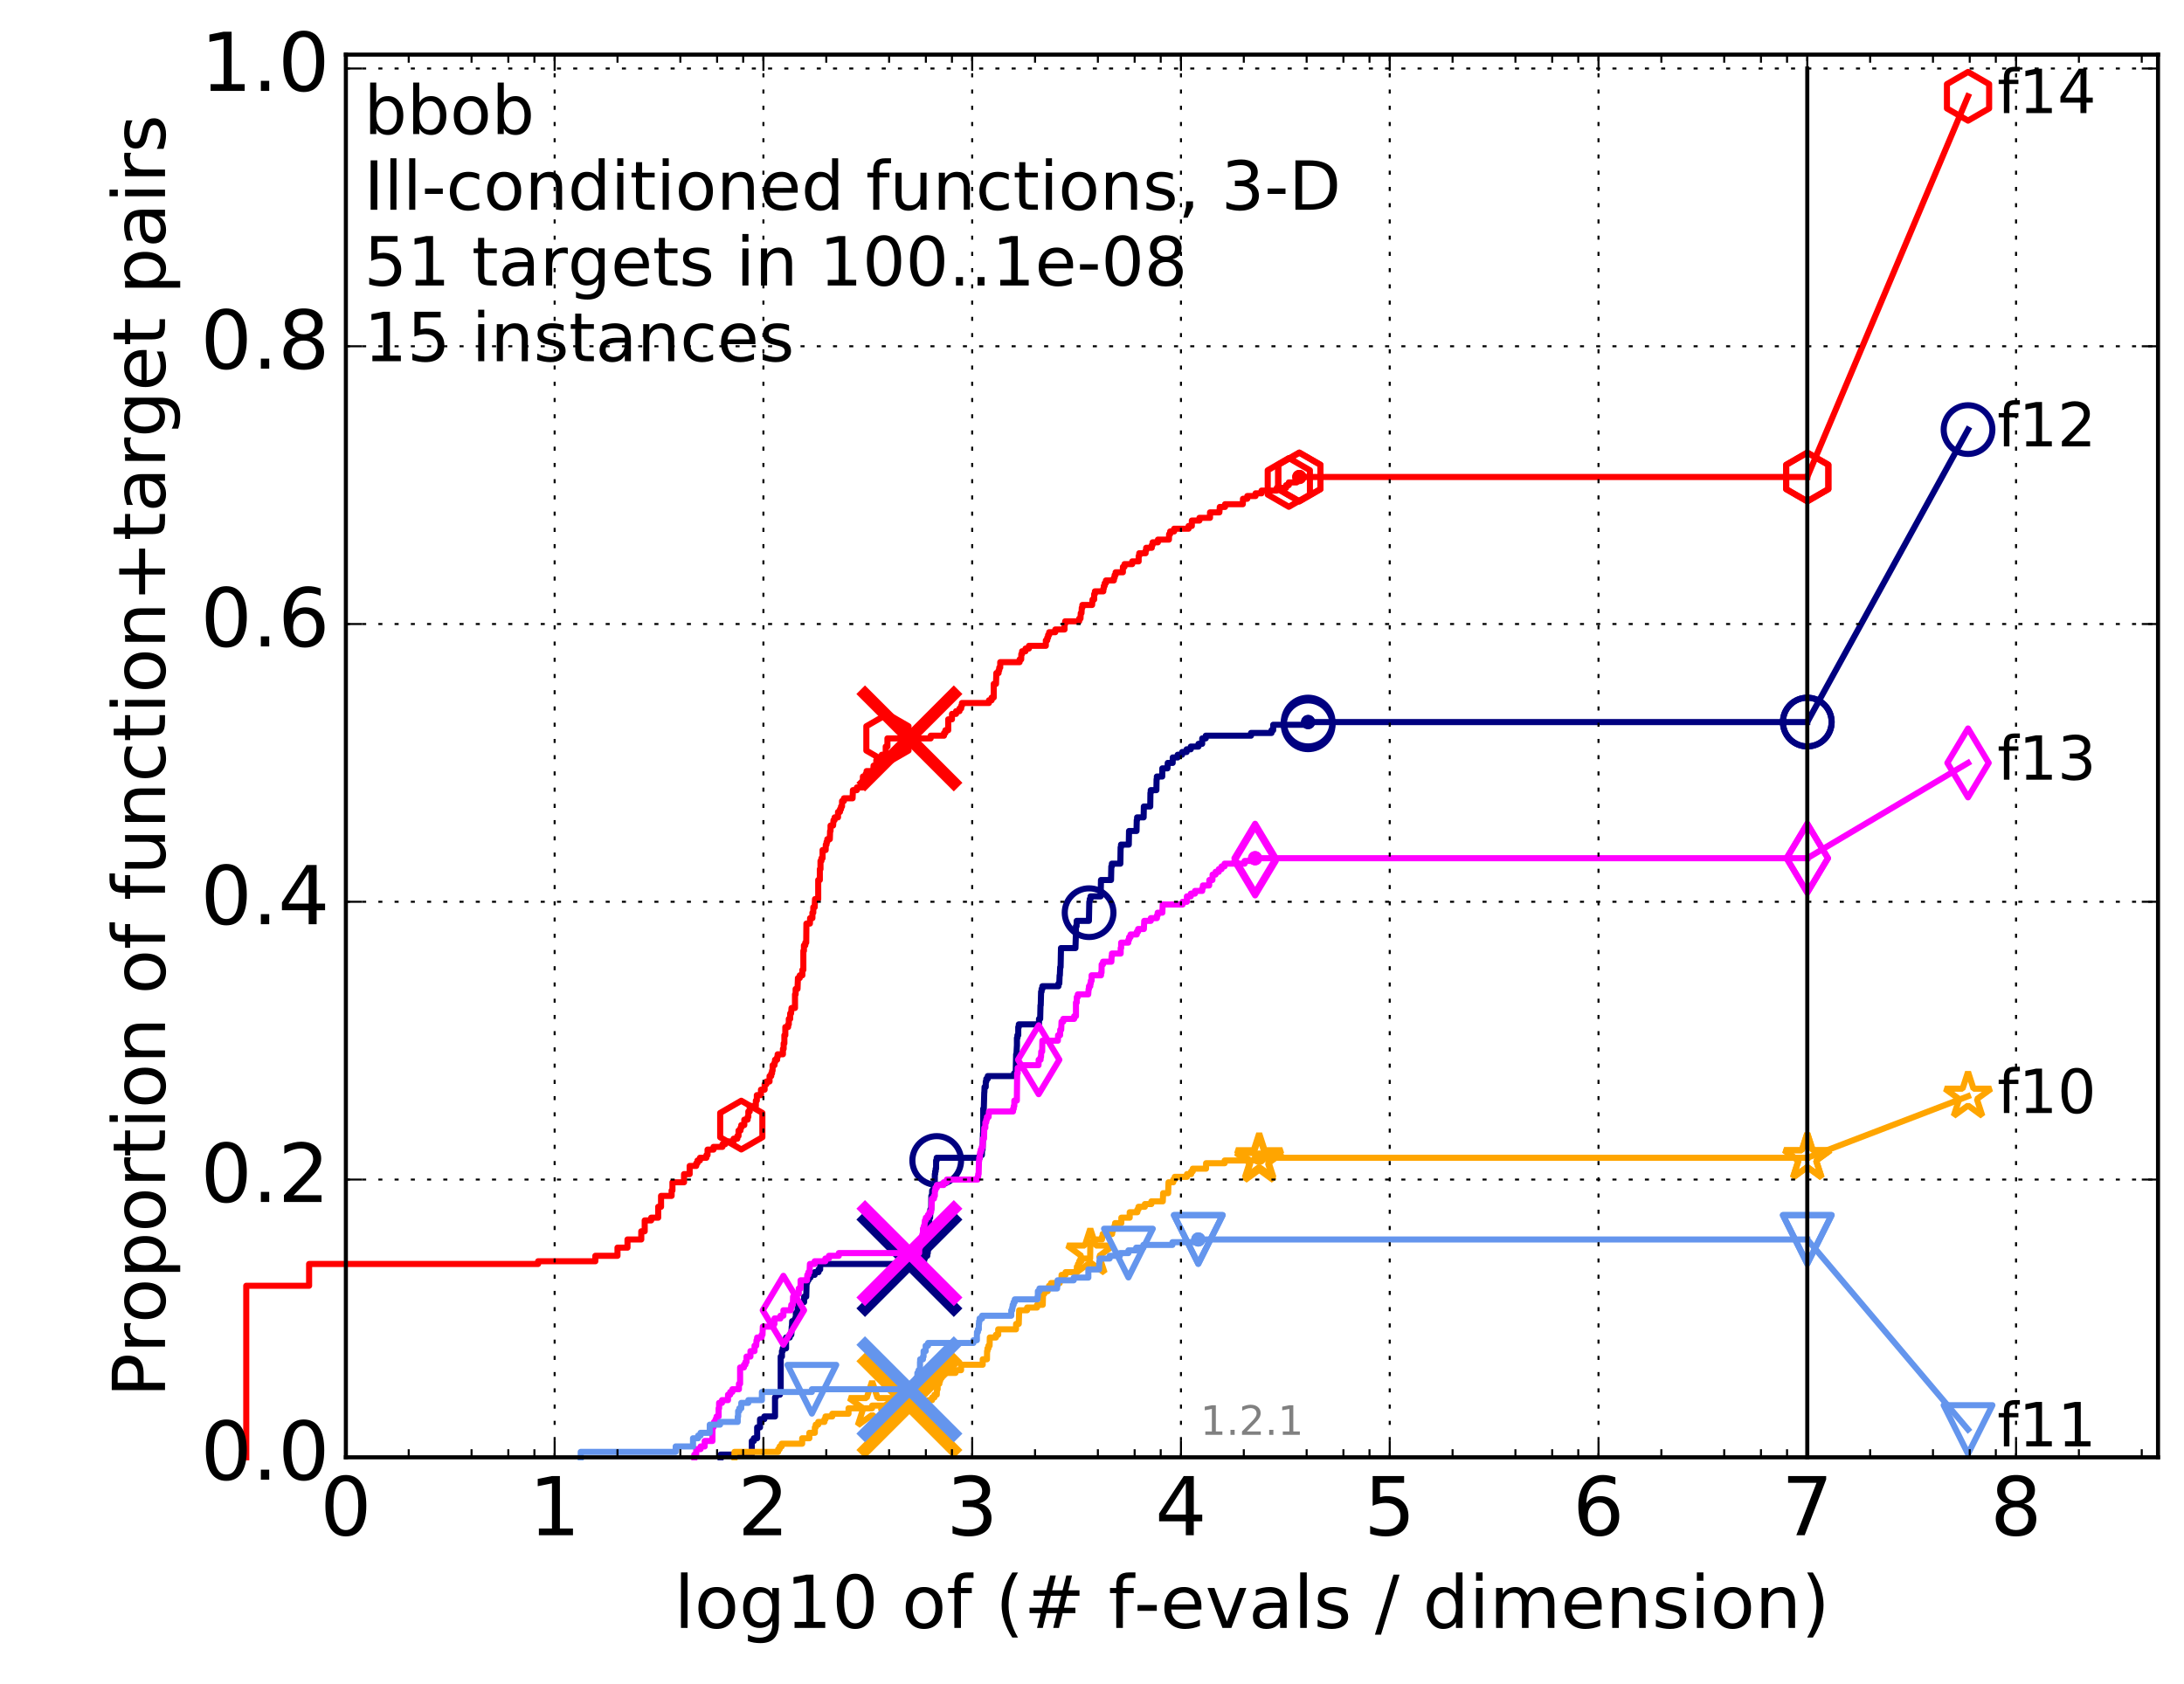 <?xml version="1.0" encoding="utf-8" standalone="no"?>
<!DOCTYPE svg PUBLIC "-//W3C//DTD SVG 1.1//EN"
  "http://www.w3.org/Graphics/SVG/1.1/DTD/svg11.dtd">
<!-- Created with matplotlib (http://matplotlib.org/) -->
<svg height="415pt" version="1.1" viewBox="0 0 538 415" width="538pt" xmlns="http://www.w3.org/2000/svg" xmlns:xlink="http://www.w3.org/1999/xlink">
 <defs>
  <style type="text/css">
*{stroke-linecap:butt;stroke-linejoin:round;stroke-miterlimit:100000;}
  </style>
 </defs>
 <g id="figure_1">
  <g id="patch_1">
   <path d="M 0 415.456 
L 538.8 415.456 
L 538.8 0 
L 0 0 
z
" style="fill:#ffffff;"/>
  </g>
  <g id="axes_1">
   <g id="patch_2">
    <path d="M 85.2 359.056 
L 531.6 359.056 
L 531.6 13.456 
L 85.2 13.456 
z
" style="fill:#ffffff;"/>
   </g>
   <g id="line2d_1">
    <defs>
     <path d="M 0 1.5 
C 0.398 1.5 0.779 1.342 1.061 1.061 
C 1.342 0.779 1.5 0.398 1.5 0 
C 1.5 -0.398 1.342 -0.779 1.061 -1.061 
C 0.779 -1.342 0.398 -1.5 0 -1.5 
C -0.398 -1.5 -0.779 -1.342 -1.061 -1.061 
C -1.342 -0.779 -1.5 -0.398 -1.5 0 
C -1.5 0.398 -1.342 0.779 -1.061 1.061 
C -0.779 1.342 -0.398 1.5 0 1.5 
z
" id="m4206d0bc71" style="stroke:#000080;stroke-width:0.5;"/>
    </defs>
    <g>
     <use style="fill:#000080;stroke:#000080;stroke-width:0.5;" x="322.245" xlink:href="#m4206d0bc71" y="177.903"/>
     <use style="fill:#000080;stroke:#000080;stroke-width:0.5;" x="322.245" xlink:href="#m4206d0bc71" y="177.903"/>
    </g>
   </g>
   <g id="line2d_2">
    <path d="M 177.5 359.056 
L 177.5 358.385 
L 185.202 358.385 
L 185.202 355.031 
L 185.704 355.031 
L 185.704 354.36 
L 186.516 354.36 
L 186.516 351.676 
L 187.223 351.676 
L 187.223 349.663 
L 188.279 349.663 
L 188.279 348.992 
L 190.918 348.992 
L 190.918 344.296 
L 191.114 344.296 
L 191.114 343.625 
L 192.129 343.625 
L 192.129 342.954 
L 192.315 342.954 
L 192.315 334.232 
L 192.62 334.232 
L 192.62 332.89 
L 192.802 332.89 
L 192.802 332.219 
L 193.629 332.219 
L 193.629 329.535 
L 194.538 329.535 
L 194.538 328.864 
L 194.925 328.864 
L 195.034 326.851 
L 195.088 326.851 
L 195.143 325.509 
L 195.837 325.509 
L 195.837 324.839 
L 196.046 324.839 
L 196.046 323.497 
L 196.459 323.497 
L 196.51 321.484 
L 196.964 321.484 
L 196.964 320.813 
L 198.085 320.813 
L 198.085 319.471 
L 198.601 319.471 
L 198.694 316.116 
L 198.832 316.116 
L 198.832 315.445 
L 199.152 315.445 
L 199.152 314.774 
L 199.644 314.774 
L 199.644 314.104 
L 200.684 314.104 
L 200.684 313.433 
L 201.636 313.433 
L 201.636 312.762 
L 202.038 312.762 
L 202.038 311.42 
L 226.641 311.42 
L 226.641 310.749 
L 227.638 310.749 
L 227.638 310.078 
L 227.839 310.078 
L 227.839 309.407 
L 228.421 309.407 
L 228.421 308.736 
L 228.543 308.736 
L 228.592 306.723 
L 228.821 306.723 
L 228.917 300.014 
L 229.119 300.014 
L 229.178 298.001 
L 229.389 298.001 
L 229.425 294.646 
L 229.588 294.646 
L 229.634 293.304 
L 230.024 293.304 
L 230.024 292.634 
L 230.25 292.634 
L 230.284 289.279 
L 230.362 289.279 
L 230.362 288.608 
L 230.485 288.608 
L 230.485 287.937 
L 230.596 287.937 
L 230.596 285.924 
L 230.751 285.924 
L 230.751 285.253 
L 241.383 285.253 
L 241.383 284.582 
L 241.877 284.582 
L 241.904 283.24 
L 242.05 283.24 
L 242.149 279.215 
L 242.196 279.215 
L 242.196 273.176 
L 242.347 273.176 
L 242.458 269.151 
L 242.484 269.151 
L 242.536 267.809 
L 242.82 267.809 
L 242.833 266.467 
L 242.967 266.467 
L 242.967 265.796 
L 243.327 265.796 
L 243.327 265.125 
L 249.806 265.125 
L 249.806 264.454 
L 250.206 264.454 
L 250.311 259.758 
L 250.389 259.758 
L 250.494 257.745 
L 250.508 257.745 
L 250.508 255.732 
L 250.625 255.732 
L 250.625 255.061 
L 250.832 255.061 
L 250.832 253.048 
L 250.971 253.048 
L 250.971 252.377 
L 255.943 252.377 
L 255.943 251.035 
L 256.23 251.035 
L 256.311 247.681 
L 256.37 247.681 
L 256.461 244.326 
L 256.586 244.326 
L 256.586 243.655 
L 256.782 243.655 
L 256.782 242.984 
L 260.738 242.984 
L 260.738 242.313 
L 260.947 242.313 
L 261.021 240.3 
L 261.083 240.3 
L 261.157 238.288 
L 261.264 238.288 
L 261.359 233.591 
L 264.921 233.591 
L 265.03 230.236 
L 265.035 230.236 
L 265.035 228.223 
L 265.205 228.223 
L 265.229 226.882 
L 268.24 226.882 
L 268.338 222.185 
L 268.444 222.185 
L 268.444 221.514 
L 268.643 221.514 
L 268.643 220.843 
L 271.129 220.843 
L 271.215 216.818 
L 273.687 216.818 
L 273.759 213.463 
L 273.895 213.463 
L 273.895 212.792 
L 275.981 212.792 
L 276.051 208.766 
L 276.152 208.766 
L 276.152 208.095 
L 278.062 208.095 
L 278.123 204.741 
L 279.965 204.741 
L 280.024 202.057 
L 280.111 202.057 
L 280.111 201.386 
L 281.719 201.386 
L 281.773 198.702 
L 283.345 198.702 
L 283.395 195.348 
L 283.47 195.348 
L 283.47 194.677 
L 284.861 194.677 
L 284.908 191.993 
L 284.976 191.993 
L 284.976 191.322 
L 286.3 191.322 
L 286.324 189.309 
L 287.592 189.309 
L 287.654 187.967 
L 288.874 187.967 
L 288.892 186.625 
L 290.103 186.625 
L 290.103 185.954 
L 291.198 185.954 
L 291.198 185.283 
L 292.308 185.283 
L 292.308 184.613 
L 293.333 184.613 
L 293.333 183.942 
L 295.225 183.942 
L 295.225 183.271 
L 296.137 183.271 
L 296.155 181.929 
L 297.023 181.929 
L 297.023 181.258 
L 308.168 181.258 
L 308.168 180.587 
L 313.219 180.587 
L 313.219 179.916 
L 313.627 179.916 
L 313.634 178.574 
L 322.245 178.574 
L 322.245 177.903 
L 445.2 177.903 
L 445.2 177.903 
" style="fill:none;stroke:#000080;stroke-linecap:square;stroke-width:1.5;"/>
   </g>
   <g id="line2d_3">
    <defs>
     <path d="M 0 6 
C 1.591 6 3.117 5.368 4.243 4.243 
C 5.368 3.117 6 1.591 6 0 
C 6 -1.591 5.368 -3.117 4.243 -4.243 
C 3.117 -5.368 1.591 -6 0 -6 
C -1.591 -6 -3.117 -5.368 -4.243 -4.243 
C -5.368 -3.117 -6 -1.591 -6 0 
C -6 1.591 -5.368 3.117 -4.243 4.243 
C -3.117 5.368 -1.591 6 0 6 
z
" id="m23222c6bb8" style="stroke:#000080;stroke-width:1.5;"/>
    </defs>
    <g>
     <use style="fill:none;stroke:#000080;stroke-width:1.5;" x="230.751" xlink:href="#m23222c6bb8" y="285.924"/>
     <use style="fill:none;stroke:#000080;stroke-width:1.5;" x="268.285" xlink:href="#m23222c6bb8" y="224.869"/>
     <use style="fill:none;stroke:#000080;stroke-width:1.5;" x="322.245" xlink:href="#m23222c6bb8" y="178.574"/>
     <use style="fill:none;stroke:#000080;stroke-width:1.5;" x="322.245" xlink:href="#m23222c6bb8" y="177.903"/>
     <use style="fill:none;stroke:#000080;stroke-width:1.5;" x="445.2" xlink:href="#m23222c6bb8" y="177.903"/>
    </g>
   </g>
   <g id="line2d_4"/>
   <g id="line2d_5">
    <path clip-path="url(#p43cb84fd35)" d="M 224.019 311.42 
" style="fill:none;stroke:#000080;stroke-linecap:square;"/>
    <defs>
     <path d="M -12 12 
L 12 -12 
M -12 -12 
L 12 12 
" id="m90227c647e" style="stroke:#000080;stroke-width:3.0;"/>
    </defs>
    <g clip-path="url(#p43cb84fd35)">
     <use style="fill:#000080;stroke:#000080;stroke-width:3.0;" x="224.019" xlink:href="#m90227c647e" y="311.42"/>
    </g>
   </g>
   <g id="line2d_6">
    <defs>
     <path d="M 0 1.5 
C 0.398 1.5 0.779 1.342 1.061 1.061 
C 1.342 0.779 1.5 0.398 1.5 0 
C 1.5 -0.398 1.342 -0.779 1.061 -1.061 
C 0.779 -1.342 0.398 -1.5 0 -1.5 
C -0.398 -1.5 -0.779 -1.342 -1.061 -1.061 
C -1.342 -0.779 -1.5 -0.398 -1.5 0 
C -1.5 0.398 -1.342 0.779 -1.061 1.061 
C -0.779 1.342 -0.398 1.5 0 1.5 
z
" id="m143fb602fc" style="stroke:#ff00ff;stroke-width:0.5;"/>
    </defs>
    <g>
     <use style="fill:#ff00ff;stroke:#ff00ff;stroke-width:0.5;" x="309.179" xlink:href="#m143fb602fc" y="211.45"/>
     <use style="fill:#ff00ff;stroke:#ff00ff;stroke-width:0.5;" x="309.179" xlink:href="#m143fb602fc" y="211.45"/>
    </g>
   </g>
   <g id="line2d_7">
    <path d="M 171.035 359.056 
L 171.035 358.385 
L 171.508 358.385 
L 171.508 357.044 
L 172.576 357.044 
L 172.576 356.373 
L 173.594 356.373 
L 173.594 355.031 
L 175.502 355.031 
L 175.502 351.676 
L 175.762 351.676 
L 175.762 351.005 
L 175.891 351.005 
L 175.891 350.334 
L 176.272 350.334 
L 176.272 349.663 
L 176.523 349.663 
L 176.523 348.992 
L 177.017 348.992 
L 177.017 346.979 
L 177.139 346.979 
L 177.139 345.638 
L 177.855 345.638 
L 177.855 344.967 
L 179.334 344.967 
L 179.334 343.625 
L 179.877 343.625 
L 179.877 342.954 
L 180.408 342.954 
L 180.408 342.283 
L 182.025 342.283 
L 182.025 340.941 
L 182.316 340.941 
L 182.316 336.915 
L 183.259 336.915 
L 183.259 336.244 
L 183.625 336.244 
L 183.625 335.574 
L 183.895 335.574 
L 183.895 334.232 
L 184.861 334.232 
L 184.861 332.89 
L 185.869 332.89 
L 185.869 331.548 
L 186.276 331.548 
L 186.356 330.206 
L 186.516 330.206 
L 186.516 329.535 
L 187.606 329.535 
L 187.606 328.864 
L 187.833 328.864 
L 187.908 326.851 
L 190.522 326.851 
L 190.522 326.18 
L 190.787 326.18 
L 190.787 324.839 
L 192.253 324.839 
L 192.253 324.168 
L 192.981 324.168 
L 192.981 322.826 
L 194.815 322.826 
L 194.925 321.484 
L 195.305 321.484 
L 195.359 319.471 
L 195.678 319.471 
L 195.678 318.8 
L 196.763 318.8 
L 196.763 317.458 
L 197.212 317.458 
L 197.212 315.445 
L 198.786 315.445 
L 198.878 314.104 
L 199.152 314.104 
L 199.152 313.433 
L 199.422 313.433 
L 199.511 311.42 
L 200.684 311.42 
L 200.684 310.749 
L 203.314 310.749 
L 203.314 310.078 
L 204.199 310.078 
L 204.199 309.407 
L 206.628 309.407 
L 206.628 308.736 
L 226.429 308.736 
L 226.429 307.394 
L 226.602 307.394 
L 226.655 306.052 
L 227.061 306.052 
L 227.061 305.381 
L 227.229 305.381 
L 227.229 304.039 
L 227.358 304.039 
L 227.358 302.698 
L 227.587 302.698 
L 227.587 302.027 
L 227.739 302.027 
L 227.839 300.685 
L 228.064 300.685 
L 228.064 300.014 
L 228.567 300.014 
L 228.567 299.343 
L 228.952 299.343 
L 228.952 298.672 
L 229.366 298.672 
L 229.471 297.33 
L 229.483 297.33 
L 229.553 295.317 
L 230.069 295.317 
L 230.069 294.646 
L 230.284 294.646 
L 230.295 293.304 
L 230.43 293.304 
L 230.43 292.634 
L 230.784 292.634 
L 230.784 291.963 
L 232.457 291.963 
L 232.457 291.292 
L 233.248 291.292 
L 233.248 290.621 
L 240.808 290.621 
L 240.808 289.95 
L 240.962 289.95 
L 240.962 289.279 
L 241.073 289.279 
L 241.163 285.924 
L 241.232 285.924 
L 241.232 285.253 
L 241.356 285.253 
L 241.438 283.911 
L 241.608 283.911 
L 241.608 283.24 
L 241.85 283.24 
L 241.85 282.569 
L 242.077 282.569 
L 242.123 280.557 
L 242.399 280.557 
L 242.471 277.873 
L 242.73 277.873 
L 242.73 276.531 
L 242.948 276.531 
L 242.948 275.86 
L 243.119 275.86 
L 243.119 275.189 
L 243.533 275.189 
L 243.632 273.847 
L 249.546 273.847 
L 249.546 273.176 
L 249.726 273.176 
L 249.726 272.505 
L 249.867 272.505 
L 249.867 271.164 
L 250.485 271.164 
L 250.558 264.454 
L 250.693 264.454 
L 250.693 263.112 
L 251.394 263.112 
L 251.394 262.441 
L 255.829 262.441 
L 255.865 261.099 
L 256.332 261.099 
L 256.332 260.429 
L 256.444 260.429 
L 256.499 259.087 
L 256.721 259.087 
L 256.772 256.403 
L 260.591 256.403 
L 260.646 255.061 
L 261.143 255.061 
L 261.168 253.719 
L 261.409 253.719 
L 261.493 251.706 
L 261.928 251.706 
L 261.928 251.035 
L 264.606 251.035 
L 264.606 250.364 
L 265.047 250.364 
L 265.047 247.01 
L 265.243 247.01 
L 265.247 245.668 
L 265.502 245.668 
L 265.502 244.997 
L 268.069 244.997 
L 268.17 243.655 
L 268.256 243.655 
L 268.256 242.984 
L 268.576 242.984 
L 268.576 242.313 
L 268.71 242.313 
L 268.71 241.642 
L 268.9 241.642 
L 268.9 240.3 
L 271.224 240.3 
L 271.224 239.629 
L 271.352 239.629 
L 271.377 237.617 
L 271.71 237.617 
L 271.71 236.946 
L 273.772 236.946 
L 273.829 235.604 
L 273.908 235.604 
L 273.908 234.933 
L 276.058 234.933 
L 276.067 233.591 
L 276.178 233.591 
L 276.181 232.249 
L 277.941 232.249 
L 277.941 231.578 
L 278.132 231.578 
L 278.132 230.907 
L 278.49 230.907 
L 278.49 230.236 
L 280.03 230.236 
L 280.03 229.565 
L 280.358 229.565 
L 280.358 228.894 
L 281.779 228.894 
L 281.872 226.882 
L 283.487 226.882 
L 283.487 226.211 
L 284.995 226.211 
L 284.995 225.54 
L 285.177 225.54 
L 285.177 224.869 
L 286.329 224.869 
L 286.406 222.856 
L 291.321 222.856 
L 291.321 222.185 
L 292.37 222.185 
L 292.371 220.843 
L 293.338 220.843 
L 293.338 220.172 
L 294.371 220.172 
L 294.371 219.501 
L 296.159 219.501 
L 296.159 218.83 
L 296.319 218.83 
L 296.319 218.159 
L 297.86 218.159 
L 297.906 216.818 
L 298.664 216.818 
L 298.708 215.476 
L 299.441 215.476 
L 299.441 214.805 
L 300.232 214.805 
L 300.232 214.134 
L 300.916 214.134 
L 300.916 213.463 
L 301.659 213.463 
L 301.659 212.792 
L 306.596 212.792 
L 306.596 212.121 
L 309.179 212.121 
L 309.179 211.45 
L 445.2 211.45 
L 445.2 211.45 
" style="fill:none;stroke:#ff00ff;stroke-linecap:square;stroke-width:1.5;"/>
   </g>
   <g id="line2d_8">
    <defs>
     <path d="M -0 8.485 
L 5.091 0 
L 0 -8.485 
L -5.091 -0 
z
" id="m90a5a4838f" style="stroke:#ff00ff;stroke-linejoin:miter;stroke-width:1.5;"/>
    </defs>
    <g>
     <use style="fill:none;stroke:#ff00ff;stroke-linejoin:miter;stroke-width:1.5;" x="192.981" xlink:href="#m90a5a4838f" y="322.826"/>
     <use style="fill:none;stroke:#ff00ff;stroke-linejoin:miter;stroke-width:1.5;" x="255.865" xlink:href="#m90a5a4838f" y="261.099"/>
     <use style="fill:none;stroke:#ff00ff;stroke-linejoin:miter;stroke-width:1.5;" x="309.179" xlink:href="#m90a5a4838f" y="212.121"/>
     <use style="fill:none;stroke:#ff00ff;stroke-linejoin:miter;stroke-width:1.5;" x="309.179" xlink:href="#m90a5a4838f" y="211.45"/>
     <use style="fill:none;stroke:#ff00ff;stroke-linejoin:miter;stroke-width:1.5;" x="445.2" xlink:href="#m90a5a4838f" y="211.45"/>
    </g>
   </g>
   <g id="line2d_9"/>
   <g id="line2d_10">
    <path clip-path="url(#p43cb84fd35)" d="M 224.019 308.736 
" style="fill:none;stroke:#ff00ff;stroke-linecap:square;"/>
    <defs>
     <path d="M -12 12 
L 12 -12 
M -12 -12 
L 12 12 
" id="me67e8a995f" style="stroke:#ff00ff;stroke-width:3.0;"/>
    </defs>
    <g clip-path="url(#p43cb84fd35)">
     <use style="fill:#ff00ff;stroke:#ff00ff;stroke-width:3.0;" x="224.019" xlink:href="#me67e8a995f" y="308.736"/>
    </g>
   </g>
   <g id="line2d_11">
    <defs>
     <path d="M 0 1.5 
C 0.398 1.5 0.779 1.342 1.061 1.061 
C 1.342 0.779 1.5 0.398 1.5 0 
C 1.5 -0.398 1.342 -0.779 1.061 -1.061 
C 0.779 -1.342 0.398 -1.5 0 -1.5 
C -0.398 -1.5 -0.779 -1.342 -1.061 -1.061 
C -1.342 -0.779 -1.5 -0.398 -1.5 0 
C -1.5 0.398 -1.342 0.779 -1.061 1.061 
C -0.779 1.342 -0.398 1.5 0 1.5 
z
" id="m310e57ef73" style="stroke:#ffa500;stroke-width:0.5;"/>
    </defs>
    <g>
     <use style="fill:#ffa500;stroke:#ffa500;stroke-width:0.5;" x="310.181" xlink:href="#m310e57ef73" y="285.253"/>
     <use style="fill:#ffa500;stroke:#ffa500;stroke-width:0.5;" x="310.181" xlink:href="#m310e57ef73" y="285.253"/>
    </g>
   </g>
   <g id="line2d_12">
    <path d="M 180.926 359.056 
L 180.926 357.714 
L 191.691 357.714 
L 191.691 357.044 
L 192.067 357.044 
L 192.067 356.373 
L 192.559 356.373 
L 192.559 355.702 
L 197.604 355.702 
L 197.604 354.36 
L 199.377 354.36 
L 199.377 353.018 
L 200.726 353.018 
L 200.726 351.676 
L 200.936 351.676 
L 200.936 351.005 
L 201.555 351.005 
L 201.555 350.334 
L 203.087 350.334 
L 203.087 349.663 
L 203.352 349.663 
L 203.352 348.992 
L 205.015 348.992 
L 205.015 348.321 
L 209.023 348.321 
L 209.023 346.979 
L 214.836 346.979 
L 214.836 346.309 
L 225.888 346.309 
L 225.888 345.638 
L 228.737 345.638 
L 228.737 344.967 
L 229.611 344.967 
L 229.611 344.296 
L 230.194 344.296 
L 230.194 343.625 
L 230.762 343.625 
L 230.817 342.283 
L 230.981 342.283 
L 230.981 340.941 
L 231.402 340.941 
L 231.402 340.27 
L 231.583 340.27 
L 231.583 339.599 
L 231.878 339.599 
L 231.878 338.257 
L 235.378 338.257 
L 235.378 337.586 
L 236.749 337.586 
L 236.749 336.244 
L 242.077 336.244 
L 242.077 334.903 
L 243.126 334.903 
L 243.157 332.89 
L 243.252 332.89 
L 243.252 332.219 
L 243.496 332.219 
L 243.496 331.548 
L 243.774 331.548 
L 243.823 329.535 
L 245.328 329.535 
L 245.328 328.864 
L 245.894 328.864 
L 245.894 327.522 
L 250.27 327.522 
L 250.307 326.18 
L 250.958 326.18 
L 251.06 322.826 
L 253.016 322.826 
L 253.016 322.155 
L 255.464 322.155 
L 255.464 321.484 
L 256.868 321.484 
L 256.936 318.8 
L 257.248 318.8 
L 257.248 318.129 
L 258.086 318.129 
L 258.086 317.458 
L 258.407 317.458 
L 258.407 316.787 
L 258.906 316.787 
L 258.906 316.116 
L 261.058 316.116 
L 261.058 315.445 
L 261.487 315.445 
L 261.501 314.104 
L 262.482 314.104 
L 262.482 313.433 
L 265.271 313.433 
L 265.271 312.091 
L 265.555 312.091 
L 265.555 311.42 
L 265.864 311.42 
L 265.864 310.749 
L 266.379 310.749 
L 266.379 310.078 
L 268.542 310.078 
L 268.588 306.052 
L 269.502 306.052 
L 269.502 305.381 
L 271.462 305.381 
L 271.462 304.71 
L 271.625 304.71 
L 271.625 304.039 
L 273.96 304.039 
L 273.96 303.369 
L 274.117 303.369 
L 274.117 302.698 
L 274.527 302.698 
L 274.527 302.027 
L 274.682 302.027 
L 274.682 301.356 
L 276.221 301.356 
L 276.228 300.014 
L 278.287 300.014 
L 278.287 298.672 
L 280.172 298.672 
L 280.172 298.001 
L 280.451 298.001 
L 280.451 297.33 
L 282.021 297.33 
L 282.021 296.659 
L 283.626 296.659 
L 283.626 295.988 
L 286.436 295.988 
L 286.526 293.975 
L 287.762 293.975 
L 287.847 291.292 
L 289.013 291.292 
L 289.013 290.621 
L 289.384 290.621 
L 289.384 289.95 
L 292.391 289.95 
L 292.391 289.279 
L 293.426 289.279 
L 293.426 288.608 
L 293.824 288.608 
L 293.824 287.937 
L 297.093 287.937 
L 297.101 286.595 
L 301.681 286.595 
L 301.681 285.924 
L 310.181 285.924 
L 310.181 285.253 
L 445.2 285.253 
L 445.2 285.253 
" style="fill:none;stroke:#ffa500;stroke-linecap:square;stroke-width:1.5;"/>
   </g>
   <g id="line2d_13">
    <defs>
     <path d="M 0 -6 
L -1.347 -1.854 
L -5.706 -1.854 
L -2.18 0.708 
L -3.527 4.854 
L -0 2.292 
L 3.527 4.854 
L 2.18 0.708 
L 5.706 -1.854 
L 1.347 -1.854 
z
" id="m246aaa0c82" style="stroke:#ffa500;stroke-linejoin:bevel;stroke-width:1.5;"/>
    </defs>
    <g>
     <use style="fill:none;stroke:#ffa500;stroke-linejoin:bevel;stroke-width:1.5;" x="214.836" xlink:href="#m246aaa0c82" y="346.309"/>
     <use style="fill:none;stroke:#ffa500;stroke-linejoin:bevel;stroke-width:1.5;" x="268.578" xlink:href="#m246aaa0c82" y="308.736"/>
     <use style="fill:none;stroke:#ffa500;stroke-linejoin:bevel;stroke-width:1.5;" x="310.181" xlink:href="#m246aaa0c82" y="285.924"/>
     <use style="fill:none;stroke:#ffa500;stroke-linejoin:bevel;stroke-width:1.5;" x="310.181" xlink:href="#m246aaa0c82" y="285.253"/>
     <use style="fill:none;stroke:#ffa500;stroke-linejoin:bevel;stroke-width:1.5;" x="445.2" xlink:href="#m246aaa0c82" y="285.253"/>
    </g>
   </g>
   <g id="line2d_14"/>
   <g id="line2d_15">
    <path clip-path="url(#p43cb84fd35)" d="M 224.019 346.309 
" style="fill:none;stroke:#ffa500;stroke-linecap:square;"/>
    <defs>
     <path d="M -12 12 
L 12 -12 
M -12 -12 
L 12 12 
" id="m0b6ea1c8c0" style="stroke:#ffa500;stroke-width:3.0;"/>
    </defs>
    <g clip-path="url(#p43cb84fd35)">
     <use style="fill:#ffa500;stroke:#ffa500;stroke-width:3.0;" x="224.019" xlink:href="#m0b6ea1c8c0" y="346.309"/>
    </g>
   </g>
   <g id="line2d_16">
    <defs>
     <path d="M 0 1.5 
C 0.398 1.5 0.779 1.342 1.061 1.061 
C 1.342 0.779 1.5 0.398 1.5 0 
C 1.5 -0.398 1.342 -0.779 1.061 -1.061 
C 0.779 -1.342 0.398 -1.5 0 -1.5 
C -0.398 -1.5 -0.779 -1.342 -1.061 -1.061 
C -1.342 -0.779 -1.5 -0.398 -1.5 0 
C -1.5 0.398 -1.342 0.779 -1.061 1.061 
C -0.779 1.342 -0.398 1.5 0 1.5 
z
" id="md7db87836f" style="stroke:#6495ed;stroke-width:0.5;"/>
    </defs>
    <g>
     <use style="fill:#6495ed;stroke:#6495ed;stroke-width:0.5;" x="295.184" xlink:href="#md7db87836f" y="305.381"/>
     <use style="fill:#6495ed;stroke:#6495ed;stroke-width:0.5;" x="295.184" xlink:href="#md7db87836f" y="305.381"/>
    </g>
   </g>
   <g id="line2d_17">
    <path d="M 143.054 359.056 
L 143.054 357.714 
L 166.446 357.714 
L 166.446 356.373 
L 170.713 356.373 
L 170.713 354.36 
L 171.972 354.36 
L 171.972 353.689 
L 172.576 353.689 
L 172.576 353.018 
L 174.839 353.018 
L 174.839 351.005 
L 177.38 351.005 
L 177.38 350.334 
L 181.731 350.334 
L 181.731 348.992 
L 181.829 348.992 
L 181.829 347.65 
L 182.123 347.65 
L 182.123 346.979 
L 182.603 346.979 
L 182.603 345.638 
L 184.339 345.638 
L 184.339 344.967 
L 187.682 344.967 
L 187.682 342.954 
L 199.996 342.954 
L 199.996 342.283 
L 224.606 342.283 
L 224.606 341.612 
L 225.654 341.612 
L 225.654 339.599 
L 225.984 339.599 
L 225.984 338.257 
L 226.281 338.257 
L 226.281 337.586 
L 226.628 337.586 
L 226.628 335.574 
L 226.668 335.574 
L 226.668 334.903 
L 227.358 334.903 
L 227.358 334.232 
L 227.511 334.232 
L 227.511 332.89 
L 228.027 332.89 
L 228.027 331.548 
L 228.616 331.548 
L 228.616 330.877 
L 239.796 330.877 
L 239.796 330.206 
L 240.639 330.206 
L 240.639 328.864 
L 240.66 328.864 
L 240.66 328.193 
L 240.899 328.193 
L 240.899 327.522 
L 241.122 327.522 
L 241.122 326.18 
L 241.184 326.18 
L 241.184 325.509 
L 241.315 325.509 
L 241.315 324.839 
L 241.917 324.839 
L 241.917 324.168 
L 249.115 324.168 
L 249.115 322.826 
L 249.337 322.826 
L 249.337 322.155 
L 249.461 322.155 
L 249.461 321.484 
L 249.693 321.484 
L 249.693 320.813 
L 249.974 320.813 
L 249.974 320.142 
L 255.57 320.142 
L 255.57 319.471 
L 255.664 319.471 
L 255.664 318.129 
L 256.053 318.129 
L 256.053 317.458 
L 260.408 317.458 
L 260.408 316.787 
L 260.513 316.787 
L 260.513 315.445 
L 264.495 315.445 
L 264.495 314.774 
L 268.1 314.774 
L 268.1 312.762 
L 270.759 312.762 
L 270.759 312.091 
L 270.77 312.091 
L 270.77 311.42 
L 270.807 311.42 
L 270.807 310.749 
L 270.897 310.749 
L 270.897 310.078 
L 273.352 310.078 
L 273.352 309.407 
L 275.882 309.407 
L 275.882 308.736 
L 277.972 308.736 
L 277.972 308.065 
L 279.883 308.065 
L 279.883 307.394 
L 281.643 307.394 
L 281.643 306.723 
L 288.818 306.723 
L 288.818 306.052 
L 295.184 306.052 
L 295.184 305.381 
L 445.2 305.381 
" style="fill:none;stroke:#6495ed;stroke-linecap:square;stroke-width:1.5;"/>
   </g>
   <g id="line2d_18">
    <defs>
     <path d="M -0 6 
L 6 -6 
L -6 -6 
z
" id="m69b6696a81" style="stroke:#6495ed;stroke-linejoin:miter;stroke-width:1.5;"/>
    </defs>
    <g>
     <use style="fill:none;stroke:#6495ed;stroke-linejoin:miter;stroke-width:1.5;" x="199.996" xlink:href="#m69b6696a81" y="342.283"/>
     <use style="fill:none;stroke:#6495ed;stroke-linejoin:miter;stroke-width:1.5;" x="277.972" xlink:href="#m69b6696a81" y="308.736"/>
     <use style="fill:none;stroke:#6495ed;stroke-linejoin:miter;stroke-width:1.5;" x="295.184" xlink:href="#m69b6696a81" y="305.381"/>
     <use style="fill:none;stroke:#6495ed;stroke-linejoin:miter;stroke-width:1.5;" x="295.184" xlink:href="#m69b6696a81" y="305.381"/>
     <use style="fill:none;stroke:#6495ed;stroke-linejoin:miter;stroke-width:1.5;" x="445.2" xlink:href="#m69b6696a81" y="305.381"/>
    </g>
   </g>
   <g id="line2d_19"/>
   <g id="line2d_20">
    <path clip-path="url(#p43cb84fd35)" d="M 224.019 342.283 
" style="fill:none;stroke:#6495ed;stroke-linecap:square;"/>
    <defs>
     <path d="M -12 12 
L 12 -12 
M -12 -12 
L 12 12 
" id="m44adc1e152" style="stroke:#6495ed;stroke-width:3.0;"/>
    </defs>
    <g clip-path="url(#p43cb84fd35)">
     <use style="fill:#6495ed;stroke:#6495ed;stroke-width:3.0;" x="224.019" xlink:href="#m44adc1e152" y="342.283"/>
    </g>
   </g>
   <g id="line2d_21">
    <defs>
     <path d="M 0 1.5 
C 0.398 1.5 0.779 1.342 1.061 1.061 
C 1.342 0.779 1.5 0.398 1.5 0 
C 1.5 -0.398 1.342 -0.779 1.061 -1.061 
C 0.779 -1.342 0.398 -1.5 0 -1.5 
C -0.398 -1.5 -0.779 -1.342 -1.061 -1.061 
C -1.342 -0.779 -1.5 -0.398 -1.5 0 
C -1.5 0.398 -1.342 0.779 -1.061 1.061 
C -0.779 1.342 -0.398 1.5 0 1.5 
z
" id="mfd5f30d2f2" style="stroke:#ff0000;stroke-width:0.5;"/>
    </defs>
    <g>
     <use style="fill:#ff0000;stroke:#ff0000;stroke-width:0.5;" x="320.072" xlink:href="#mfd5f30d2f2" y="117.519"/>
     <use style="fill:#ff0000;stroke:#ff0000;stroke-width:0.5;" x="320.072" xlink:href="#mfd5f30d2f2" y="117.519"/>
    </g>
   </g>
   <g id="line2d_22">
    <path d="M 60.662 359.056 
L 60.662 316.787 
L 76.144 316.787 
L 76.144 311.42 
L 132.556 311.42 
L 132.556 310.749 
L 146.656 310.749 
L 146.656 309.407 
L 152.11 309.407 
L 152.11 307.394 
L 154.575 307.394 
L 154.575 305.381 
L 157.97 305.381 
L 157.97 303.369 
L 158.813 303.369 
L 158.813 300.685 
L 160.409 300.685 
L 160.409 300.014 
L 162.137 300.014 
L 162.137 297.33 
L 162.839 297.33 
L 162.839 294.646 
L 165.444 294.646 
L 165.444 293.304 
L 165.648 293.304 
L 165.648 291.292 
L 168.503 291.292 
L 168.503 289.279 
L 169.889 289.279 
L 169.889 287.266 
L 171.508 287.266 
L 171.508 286.595 
L 171.818 286.595 
L 171.818 285.924 
L 172.426 285.924 
L 172.426 285.253 
L 174.017 285.253 
L 174.017 284.582 
L 174.295 284.582 
L 174.295 283.24 
L 175.762 283.24 
L 175.762 282.569 
L 177.973 282.569 
L 177.973 281.899 
L 178.663 281.899 
L 178.663 281.228 
L 180.72 281.228 
L 180.72 280.557 
L 181.632 280.557 
L 181.632 279.886 
L 181.928 279.886 
L 181.928 278.544 
L 182.412 278.544 
L 182.412 277.873 
L 182.603 277.873 
L 182.603 277.202 
L 183.351 277.202 
L 183.351 275.86 
L 184.163 275.86 
L 184.163 275.189 
L 184.339 275.189 
L 184.339 273.847 
L 184.688 273.847 
L 184.688 272.505 
L 186.195 272.505 
L 186.195 271.164 
L 186.436 271.164 
L 186.436 269.822 
L 187.453 269.822 
L 187.453 268.48 
L 188.353 268.48 
L 188.353 267.138 
L 188.79 267.138 
L 188.79 266.467 
L 189.568 266.467 
L 189.568 265.125 
L 189.982 265.125 
L 189.982 264.454 
L 190.186 264.454 
L 190.186 263.783 
L 190.321 263.783 
L 190.321 262.441 
L 190.787 262.441 
L 190.787 261.77 
L 190.918 261.77 
L 190.918 261.099 
L 191.436 261.099 
L 191.436 260.429 
L 191.564 260.429 
L 191.564 259.758 
L 192.862 259.758 
L 192.862 258.416 
L 193.041 258.416 
L 193.041 257.074 
L 193.219 257.074 
L 193.219 255.061 
L 193.454 255.061 
L 193.454 253.048 
L 194.145 253.048 
L 194.145 252.377 
L 194.314 252.377 
L 194.314 251.035 
L 194.649 251.035 
L 194.649 249.694 
L 194.87 249.694 
L 194.98 248.352 
L 195.837 248.352 
L 195.837 244.997 
L 195.994 244.997 
L 195.994 243.655 
L 196.459 243.655 
L 196.561 240.971 
L 197.014 240.971 
L 197.014 240.3 
L 197.653 240.3 
L 197.653 238.958 
L 197.894 238.958 
L 197.894 234.262 
L 198.037 234.262 
L 198.037 232.92 
L 198.368 232.92 
L 198.368 232.249 
L 198.601 232.249 
L 198.648 227.553 
L 199.511 227.553 
L 199.556 226.211 
L 200.127 226.211 
L 200.127 224.869 
L 200.343 224.869 
L 200.343 223.527 
L 200.684 223.527 
L 200.768 221.514 
L 201.555 221.514 
L 201.555 216.818 
L 201.958 216.818 
L 201.958 214.134 
L 202.117 214.134 
L 202.117 212.121 
L 202.354 212.121 
L 202.354 211.45 
L 202.627 211.45 
L 202.627 209.437 
L 203.389 209.437 
L 203.427 208.095 
L 203.613 208.095 
L 203.613 207.424 
L 203.798 207.424 
L 203.798 206.753 
L 204.415 206.753 
L 204.486 204.741 
L 204.593 204.741 
L 204.593 203.399 
L 205.223 203.399 
L 205.326 202.057 
L 205.6 202.057 
L 205.6 201.386 
L 206.433 201.386 
L 206.433 200.044 
L 206.918 200.044 
L 206.918 199.373 
L 207.172 199.373 
L 207.172 198.702 
L 207.424 198.702 
L 207.424 197.36 
L 207.888 197.36 
L 207.888 196.689 
L 210.02 196.689 
L 210.103 194.677 
L 211.08 194.677 
L 211.08 194.006 
L 212.545 194.006 
L 212.57 191.322 
L 213.255 191.322 
L 213.255 190.651 
L 213.471 190.651 
L 213.471 189.98 
L 215.104 189.98 
L 215.192 188.638 
L 215.867 188.638 
L 215.867 187.296 
L 216.77 187.296 
L 216.77 186.625 
L 217.218 186.625 
L 217.218 185.954 
L 218.186 185.954 
L 218.186 183.942 
L 218.607 183.942 
L 218.607 181.929 
L 229.26 181.929 
L 229.26 181.258 
L 232.548 181.258 
L 232.548 180.587 
L 232.891 180.587 
L 232.891 179.916 
L 233.58 179.916 
L 233.58 177.232 
L 234.502 177.232 
L 234.511 175.89 
L 235.52 175.89 
L 235.52 175.219 
L 236.358 175.219 
L 236.358 174.548 
L 236.774 174.548 
L 236.774 173.878 
L 236.958 173.878 
L 236.958 173.207 
L 243.614 173.207 
L 243.614 172.536 
L 244.278 172.536 
L 244.278 171.865 
L 244.789 171.865 
L 244.789 168.51 
L 245.351 168.51 
L 245.437 165.826 
L 245.984 165.826 
L 245.984 165.155 
L 246.155 165.155 
L 246.155 164.484 
L 246.392 164.484 
L 246.392 163.143 
L 251.17 163.143 
L 251.17 162.472 
L 251.555 162.472 
L 251.59 161.13 
L 251.775 161.13 
L 251.775 160.459 
L 252.622 160.459 
L 252.622 159.788 
L 253.466 159.788 
L 253.466 159.117 
L 257.628 159.117 
L 257.628 157.775 
L 257.972 157.775 
L 257.972 157.104 
L 258.189 157.104 
L 258.189 156.433 
L 258.458 156.433 
L 258.458 155.762 
L 259.954 155.762 
L 259.954 155.091 
L 262.234 155.091 
L 262.234 153.749 
L 262.389 153.749 
L 262.389 153.078 
L 265.836 153.078 
L 265.836 152.408 
L 266.163 152.408 
L 266.226 151.066 
L 266.415 151.066 
L 266.484 149.724 
L 266.628 149.724 
L 266.628 149.053 
L 269.031 149.053 
L 269.124 147.711 
L 269.533 147.711 
L 269.533 146.369 
L 269.719 146.369 
L 269.719 145.698 
L 271.785 145.698 
L 271.785 145.027 
L 271.908 145.027 
L 271.908 144.356 
L 272.125 144.356 
L 272.125 143.685 
L 272.433 143.685 
L 272.433 143.014 
L 274.383 143.014 
L 274.383 142.343 
L 274.577 142.343 
L 274.577 141.673 
L 274.82 141.673 
L 274.82 141.002 
L 276.61 141.002 
L 276.61 139.66 
L 277.006 139.66 
L 277.006 138.989 
L 278.904 138.989 
L 278.904 138.318 
L 280.493 138.318 
L 280.493 136.976 
L 280.641 136.976 
L 280.641 136.305 
L 282.207 136.305 
L 282.207 135.634 
L 282.344 135.634 
L 282.344 134.963 
L 283.728 134.963 
L 283.728 134.292 
L 283.927 134.292 
L 283.927 133.621 
L 285.24 133.621 
L 285.24 132.95 
L 287.951 132.95 
L 287.99 131.608 
L 288.248 131.608 
L 288.248 130.938 
L 289.229 130.938 
L 289.229 130.267 
L 292.79 130.267 
L 292.79 129.596 
L 293.594 129.596 
L 293.594 128.254 
L 295.465 128.254 
L 295.465 127.583 
L 298.07 127.583 
L 298.07 126.241 
L 300.38 126.241 
L 300.481 124.899 
L 301.775 124.899 
L 301.775 124.228 
L 306.149 124.228 
L 306.196 122.886 
L 307.251 122.886 
L 307.251 122.215 
L 309.29 122.215 
L 309.29 121.544 
L 310.768 121.544 
L 310.768 120.873 
L 314.517 120.873 
L 314.517 120.203 
L 316.817 120.203 
L 316.817 119.532 
L 317.485 119.532 
L 317.485 118.861 
L 319.394 118.861 
L 319.394 118.19 
L 320.072 118.19 
L 320.072 117.519 
L 445.2 117.519 
L 445.2 117.519 
" style="fill:none;stroke:#ff0000;stroke-linecap:square;stroke-width:1.5;"/>
   </g>
   <g id="line2d_23">
    <defs>
     <path d="M 0 -6 
L -5.196 -3 
L -5.196 3 
L -0 6 
L 5.196 3 
L 5.196 -3 
z
" id="meaaf977c6c" style="stroke:#ff0000;stroke-linejoin:miter;stroke-width:1.5;"/>
    </defs>
    <g>
     <use style="fill:none;stroke:#ff0000;stroke-linejoin:miter;stroke-width:1.5;" x="182.603" xlink:href="#meaaf977c6c" y="277.202"/>
     <use style="fill:none;stroke:#ff0000;stroke-linejoin:miter;stroke-width:1.5;" x="218.607" xlink:href="#meaaf977c6c" y="181.929"/>
     <use style="fill:none;stroke:#ff0000;stroke-linejoin:miter;stroke-width:1.5;" x="317.485" xlink:href="#meaaf977c6c" y="118.861"/>
     <use style="fill:none;stroke:#ff0000;stroke-linejoin:miter;stroke-width:1.5;" x="320.072" xlink:href="#meaaf977c6c" y="117.519"/>
     <use style="fill:none;stroke:#ff0000;stroke-linejoin:miter;stroke-width:1.5;" x="320.072" xlink:href="#meaaf977c6c" y="117.519"/>
     <use style="fill:none;stroke:#ff0000;stroke-linejoin:miter;stroke-width:1.5;" x="445.2" xlink:href="#meaaf977c6c" y="117.519"/>
    </g>
   </g>
   <g id="line2d_24"/>
   <g id="line2d_25">
    <path clip-path="url(#p43cb84fd35)" d="M 224.019 181.929 
" style="fill:none;stroke:#ff0000;stroke-linecap:square;"/>
    <defs>
     <path d="M -12 12 
L 12 -12 
M -12 -12 
L 12 12 
" id="m5fba704571" style="stroke:#ff0000;stroke-width:3.0;"/>
    </defs>
    <g clip-path="url(#p43cb84fd35)">
     <use style="fill:#ff0000;stroke:#ff0000;stroke-width:3.0;" x="224.019" xlink:href="#m5fba704571" y="181.929"/>
    </g>
   </g>
   <g id="line2d_26">
    <path d="M 445.2 305.381 
L 484.8 352.213 
" style="fill:none;stroke:#6495ed;stroke-linecap:square;stroke-width:1.5;"/>
    <g>
     <use style="fill:none;stroke:#6495ed;stroke-linejoin:miter;stroke-width:1.5;" x="445.2" xlink:href="#m69b6696a81" y="305.381"/>
     <use style="fill:none;stroke:#6495ed;stroke-linejoin:miter;stroke-width:1.5;" x="484.8" xlink:href="#m69b6696a81" y="352.213"/>
    </g>
   </g>
   <g id="line2d_27">
    <path d="M 445.2 285.253 
L 484.8 270.09 
" style="fill:none;stroke:#ffa500;stroke-linecap:square;stroke-width:1.5;"/>
    <g>
     <use style="fill:none;stroke:#ffa500;stroke-linejoin:bevel;stroke-width:1.5;" x="445.2" xlink:href="#m246aaa0c82" y="285.253"/>
     <use style="fill:none;stroke:#ffa500;stroke-linejoin:bevel;stroke-width:1.5;" x="484.8" xlink:href="#m246aaa0c82" y="270.09"/>
    </g>
   </g>
   <g id="line2d_28">
    <path d="M 445.2 211.45 
L 484.8 187.967 
" style="fill:none;stroke:#ff00ff;stroke-linecap:square;stroke-width:1.5;"/>
    <g>
     <use style="fill:none;stroke:#ff00ff;stroke-linejoin:miter;stroke-width:1.5;" x="445.2" xlink:href="#m90a5a4838f" y="211.45"/>
     <use style="fill:none;stroke:#ff00ff;stroke-linejoin:miter;stroke-width:1.5;" x="484.8" xlink:href="#m90a5a4838f" y="187.967"/>
    </g>
   </g>
   <g id="line2d_29">
    <path d="M 445.2 177.903 
L 484.8 105.844 
" style="fill:none;stroke:#000080;stroke-linecap:square;stroke-width:1.5;"/>
    <g>
     <use style="fill:none;stroke:#000080;stroke-width:1.5;" x="445.2" xlink:href="#m23222c6bb8" y="177.903"/>
     <use style="fill:none;stroke:#000080;stroke-width:1.5;" x="484.8" xlink:href="#m23222c6bb8" y="105.844"/>
    </g>
   </g>
   <g id="line2d_30">
    <path d="M 445.2 117.519 
L 484.8 23.722 
" style="fill:none;stroke:#ff0000;stroke-linecap:square;stroke-width:1.5;"/>
    <g>
     <use style="fill:none;stroke:#ff0000;stroke-linejoin:miter;stroke-width:1.5;" x="445.2" xlink:href="#meaaf977c6c" y="117.519"/>
     <use style="fill:none;stroke:#ff0000;stroke-linejoin:miter;stroke-width:1.5;" x="484.8" xlink:href="#meaaf977c6c" y="23.722"/>
    </g>
   </g>
   <g id="line2d_31">
    <path d="M 445.2 359.056 
L 445.2 16.878 
" style="fill:none;stroke:#000000;stroke-linecap:square;"/>
   </g>
   <g id="patch_3">
    <path d="M 85.2 13.456 
L 531.6 13.456 
" style="fill:none;stroke:#000000;stroke-linecap:square;stroke-linejoin:miter;"/>
   </g>
   <g id="patch_4">
    <path d="M 531.6 359.056 
L 531.6 13.456 
" style="fill:none;stroke:#000000;stroke-linecap:square;stroke-linejoin:miter;"/>
   </g>
   <g id="patch_5">
    <path d="M 85.2 359.056 
L 531.6 359.056 
" style="fill:none;stroke:#000000;stroke-linecap:square;stroke-linejoin:miter;"/>
   </g>
   <g id="patch_6">
    <path d="M 85.2 359.056 
L 85.2 13.456 
" style="fill:none;stroke:#000000;stroke-linecap:square;stroke-linejoin:miter;"/>
   </g>
   <g id="matplotlib.axis_1">
    <g id="xtick_1">
     <g id="line2d_32">
      <path clip-path="url(#p43cb84fd35)" d="M 85.2 359.056 
L 85.2 13.456 
" style="fill:none;stroke:#000000;stroke-dasharray:1,3;stroke-dashoffset:0.0;stroke-width:0.5;"/>
     </g>
     <g id="line2d_33">
      <defs>
       <path d="M 0 0 
L 0 -4 
" id="md0eca0e6b8" style="stroke:#000000;stroke-width:0.5;"/>
      </defs>
      <g>
       <use style="stroke:#000000;stroke-width:0.5;" x="85.2" xlink:href="#md0eca0e6b8" y="359.056"/>
      </g>
     </g>
     <g id="line2d_34">
      <defs>
       <path d="M 0 0 
L 0 4 
" id="m899142e55d" style="stroke:#000000;stroke-width:0.5;"/>
      </defs>
      <g>
       <use style="stroke:#000000;stroke-width:0.5;" x="85.2" xlink:href="#m899142e55d" y="13.456"/>
      </g>
     </g>
     <g id="text_1">
      <!-- 0 -->
      <defs>
       <path d="M 31.781 66.406 
Q 24.172 66.406 20.328 58.906 
Q 16.5 51.422 16.5 36.375 
Q 16.5 21.391 20.328 13.891 
Q 24.172 6.391 31.781 6.391 
Q 39.453 6.391 43.281 13.891 
Q 47.125 21.391 47.125 36.375 
Q 47.125 51.422 43.281 58.906 
Q 39.453 66.406 31.781 66.406 
M 31.781 74.219 
Q 44.047 74.219 50.516 64.516 
Q 56.984 54.828 56.984 36.375 
Q 56.984 17.969 50.516 8.266 
Q 44.047 -1.422 31.781 -1.422 
Q 19.531 -1.422 13.062 8.266 
Q 6.594 17.969 6.594 36.375 
Q 6.594 54.828 13.062 64.516 
Q 19.531 74.219 31.781 74.219 
" id="BitstreamVeraSans-Roman-30"/>
      </defs>
      <g transform="translate(78.838 378.253)scale(0.2 -0.2)">
       <use xlink:href="#BitstreamVeraSans-Roman-30"/>
      </g>
     </g>
    </g>
    <g id="xtick_2">
     <g id="line2d_35">
      <path clip-path="url(#p43cb84fd35)" d="M 136.629 359.056 
L 136.629 13.456 
" style="fill:none;stroke:#000000;stroke-dasharray:1,3;stroke-dashoffset:0.0;stroke-width:0.5;"/>
     </g>
     <g id="line2d_36">
      <g>
       <use style="stroke:#000000;stroke-width:0.5;" x="136.629" xlink:href="#md0eca0e6b8" y="359.056"/>
      </g>
     </g>
     <g id="line2d_37">
      <g>
       <use style="stroke:#000000;stroke-width:0.5;" x="136.629" xlink:href="#m899142e55d" y="13.456"/>
      </g>
     </g>
     <g id="text_2">
      <!-- 1 -->
      <defs>
       <path d="M 12.406 8.297 
L 28.516 8.297 
L 28.516 63.922 
L 10.984 60.406 
L 10.984 69.391 
L 28.422 72.906 
L 38.281 72.906 
L 38.281 8.297 
L 54.391 8.297 
L 54.391 0 
L 12.406 0 
z
" id="BitstreamVeraSans-Roman-31"/>
      </defs>
      <g transform="translate(130.266 378.253)scale(0.2 -0.2)">
       <use xlink:href="#BitstreamVeraSans-Roman-31"/>
      </g>
     </g>
    </g>
    <g id="xtick_3">
     <g id="line2d_38">
      <path clip-path="url(#p43cb84fd35)" d="M 188.057 359.056 
L 188.057 13.456 
" style="fill:none;stroke:#000000;stroke-dasharray:1,3;stroke-dashoffset:0.0;stroke-width:0.5;"/>
     </g>
     <g id="line2d_39">
      <g>
       <use style="stroke:#000000;stroke-width:0.5;" x="188.057" xlink:href="#md0eca0e6b8" y="359.056"/>
      </g>
     </g>
     <g id="line2d_40">
      <g>
       <use style="stroke:#000000;stroke-width:0.5;" x="188.057" xlink:href="#m899142e55d" y="13.456"/>
      </g>
     </g>
     <g id="text_3">
      <!-- 2 -->
      <defs>
       <path d="M 19.188 8.297 
L 53.609 8.297 
L 53.609 0 
L 7.328 0 
L 7.328 8.297 
Q 12.938 14.109 22.625 23.891 
Q 32.328 33.688 34.812 36.531 
Q 39.547 41.844 41.422 45.531 
Q 43.312 49.219 43.312 52.781 
Q 43.312 58.594 39.234 62.25 
Q 35.156 65.922 28.609 65.922 
Q 23.969 65.922 18.812 64.312 
Q 13.672 62.703 7.812 59.422 
L 7.812 69.391 
Q 13.766 71.781 18.938 73 
Q 24.125 74.219 28.422 74.219 
Q 39.75 74.219 46.484 68.547 
Q 53.219 62.891 53.219 53.422 
Q 53.219 48.922 51.531 44.891 
Q 49.859 40.875 45.406 35.406 
Q 44.188 33.984 37.641 27.219 
Q 31.109 20.453 19.188 8.297 
" id="BitstreamVeraSans-Roman-32"/>
      </defs>
      <g transform="translate(181.695 378.253)scale(0.2 -0.2)">
       <use xlink:href="#BitstreamVeraSans-Roman-32"/>
      </g>
     </g>
    </g>
    <g id="xtick_4">
     <g id="line2d_41">
      <path clip-path="url(#p43cb84fd35)" d="M 239.486 359.056 
L 239.486 13.456 
" style="fill:none;stroke:#000000;stroke-dasharray:1,3;stroke-dashoffset:0.0;stroke-width:0.5;"/>
     </g>
     <g id="line2d_42">
      <g>
       <use style="stroke:#000000;stroke-width:0.5;" x="239.486" xlink:href="#md0eca0e6b8" y="359.056"/>
      </g>
     </g>
     <g id="line2d_43">
      <g>
       <use style="stroke:#000000;stroke-width:0.5;" x="239.486" xlink:href="#m899142e55d" y="13.456"/>
      </g>
     </g>
     <g id="text_4">
      <!-- 3 -->
      <defs>
       <path d="M 40.578 39.312 
Q 47.656 37.797 51.625 33 
Q 55.609 28.219 55.609 21.188 
Q 55.609 10.406 48.188 4.484 
Q 40.766 -1.422 27.094 -1.422 
Q 22.516 -1.422 17.656 -0.516 
Q 12.797 0.391 7.625 2.203 
L 7.625 11.719 
Q 11.719 9.328 16.594 8.109 
Q 21.484 6.891 26.812 6.891 
Q 36.078 6.891 40.938 10.547 
Q 45.797 14.203 45.797 21.188 
Q 45.797 27.641 41.281 31.266 
Q 36.766 34.906 28.719 34.906 
L 20.219 34.906 
L 20.219 43.016 
L 29.109 43.016 
Q 36.375 43.016 40.234 45.922 
Q 44.094 48.828 44.094 54.297 
Q 44.094 59.906 40.109 62.906 
Q 36.141 65.922 28.719 65.922 
Q 24.656 65.922 20.016 65.031 
Q 15.375 64.156 9.812 62.312 
L 9.812 71.094 
Q 15.438 72.656 20.344 73.438 
Q 25.25 74.219 29.594 74.219 
Q 40.828 74.219 47.359 69.109 
Q 53.906 64.016 53.906 55.328 
Q 53.906 49.266 50.438 45.094 
Q 46.969 40.922 40.578 39.312 
" id="BitstreamVeraSans-Roman-33"/>
      </defs>
      <g transform="translate(233.123 378.253)scale(0.2 -0.2)">
       <use xlink:href="#BitstreamVeraSans-Roman-33"/>
      </g>
     </g>
    </g>
    <g id="xtick_5">
     <g id="line2d_44">
      <path clip-path="url(#p43cb84fd35)" d="M 290.914 359.056 
L 290.914 13.456 
" style="fill:none;stroke:#000000;stroke-dasharray:1,3;stroke-dashoffset:0.0;stroke-width:0.5;"/>
     </g>
     <g id="line2d_45">
      <g>
       <use style="stroke:#000000;stroke-width:0.5;" x="290.914" xlink:href="#md0eca0e6b8" y="359.056"/>
      </g>
     </g>
     <g id="line2d_46">
      <g>
       <use style="stroke:#000000;stroke-width:0.5;" x="290.914" xlink:href="#m899142e55d" y="13.456"/>
      </g>
     </g>
     <g id="text_5">
      <!-- 4 -->
      <defs>
       <path d="M 37.797 64.312 
L 12.891 25.391 
L 37.797 25.391 
z
M 35.203 72.906 
L 47.609 72.906 
L 47.609 25.391 
L 58.016 25.391 
L 58.016 17.188 
L 47.609 17.188 
L 47.609 0 
L 37.797 0 
L 37.797 17.188 
L 4.891 17.188 
L 4.891 26.703 
z
" id="BitstreamVeraSans-Roman-34"/>
      </defs>
      <g transform="translate(284.552 378.253)scale(0.2 -0.2)">
       <use xlink:href="#BitstreamVeraSans-Roman-34"/>
      </g>
     </g>
    </g>
    <g id="xtick_6">
     <g id="line2d_47">
      <path clip-path="url(#p43cb84fd35)" d="M 342.343 359.056 
L 342.343 13.456 
" style="fill:none;stroke:#000000;stroke-dasharray:1,3;stroke-dashoffset:0.0;stroke-width:0.5;"/>
     </g>
     <g id="line2d_48">
      <g>
       <use style="stroke:#000000;stroke-width:0.5;" x="342.343" xlink:href="#md0eca0e6b8" y="359.056"/>
      </g>
     </g>
     <g id="line2d_49">
      <g>
       <use style="stroke:#000000;stroke-width:0.5;" x="342.343" xlink:href="#m899142e55d" y="13.456"/>
      </g>
     </g>
     <g id="text_6">
      <!-- 5 -->
      <defs>
       <path d="M 10.797 72.906 
L 49.516 72.906 
L 49.516 64.594 
L 19.828 64.594 
L 19.828 46.734 
Q 21.969 47.469 24.109 47.828 
Q 26.266 48.188 28.422 48.188 
Q 40.625 48.188 47.75 41.5 
Q 54.891 34.812 54.891 23.391 
Q 54.891 11.625 47.562 5.094 
Q 40.234 -1.422 26.906 -1.422 
Q 22.312 -1.422 17.547 -0.641 
Q 12.797 0.141 7.719 1.703 
L 7.719 11.625 
Q 12.109 9.234 16.797 8.062 
Q 21.484 6.891 26.703 6.891 
Q 35.156 6.891 40.078 11.328 
Q 45.016 15.766 45.016 23.391 
Q 45.016 31 40.078 35.438 
Q 35.156 39.891 26.703 39.891 
Q 22.75 39.891 18.812 39.016 
Q 14.891 38.141 10.797 36.281 
z
" id="BitstreamVeraSans-Roman-35"/>
      </defs>
      <g transform="translate(335.98 378.253)scale(0.2 -0.2)">
       <use xlink:href="#BitstreamVeraSans-Roman-35"/>
      </g>
     </g>
    </g>
    <g id="xtick_7">
     <g id="line2d_50">
      <path clip-path="url(#p43cb84fd35)" d="M 393.771 359.056 
L 393.771 13.456 
" style="fill:none;stroke:#000000;stroke-dasharray:1,3;stroke-dashoffset:0.0;stroke-width:0.5;"/>
     </g>
     <g id="line2d_51">
      <g>
       <use style="stroke:#000000;stroke-width:0.5;" x="393.771" xlink:href="#md0eca0e6b8" y="359.056"/>
      </g>
     </g>
     <g id="line2d_52">
      <g>
       <use style="stroke:#000000;stroke-width:0.5;" x="393.771" xlink:href="#m899142e55d" y="13.456"/>
      </g>
     </g>
     <g id="text_7">
      <!-- 6 -->
      <defs>
       <path d="M 33.016 40.375 
Q 26.375 40.375 22.484 35.828 
Q 18.609 31.297 18.609 23.391 
Q 18.609 15.531 22.484 10.953 
Q 26.375 6.391 33.016 6.391 
Q 39.656 6.391 43.531 10.953 
Q 47.406 15.531 47.406 23.391 
Q 47.406 31.297 43.531 35.828 
Q 39.656 40.375 33.016 40.375 
M 52.594 71.297 
L 52.594 62.312 
Q 48.875 64.062 45.094 64.984 
Q 41.312 65.922 37.594 65.922 
Q 27.828 65.922 22.672 59.328 
Q 17.531 52.734 16.797 39.406 
Q 19.672 43.656 24.016 45.922 
Q 28.375 48.188 33.594 48.188 
Q 44.578 48.188 50.953 41.516 
Q 57.328 34.859 57.328 23.391 
Q 57.328 12.156 50.688 5.359 
Q 44.047 -1.422 33.016 -1.422 
Q 20.359 -1.422 13.672 8.266 
Q 6.984 17.969 6.984 36.375 
Q 6.984 53.656 15.188 63.938 
Q 23.391 74.219 37.203 74.219 
Q 40.922 74.219 44.703 73.484 
Q 48.484 72.75 52.594 71.297 
" id="BitstreamVeraSans-Roman-36"/>
      </defs>
      <g transform="translate(387.409 378.253)scale(0.2 -0.2)">
       <use xlink:href="#BitstreamVeraSans-Roman-36"/>
      </g>
     </g>
    </g>
    <g id="xtick_8">
     <g id="line2d_53">
      <path clip-path="url(#p43cb84fd35)" d="M 445.2 359.056 
L 445.2 13.456 
" style="fill:none;stroke:#000000;stroke-dasharray:1,3;stroke-dashoffset:0.0;stroke-width:0.5;"/>
     </g>
     <g id="line2d_54">
      <g>
       <use style="stroke:#000000;stroke-width:0.5;" x="445.2" xlink:href="#md0eca0e6b8" y="359.056"/>
      </g>
     </g>
     <g id="line2d_55">
      <g>
       <use style="stroke:#000000;stroke-width:0.5;" x="445.2" xlink:href="#m899142e55d" y="13.456"/>
      </g>
     </g>
     <g id="text_8">
      <!-- 7 -->
      <defs>
       <path d="M 8.203 72.906 
L 55.078 72.906 
L 55.078 68.703 
L 28.609 0 
L 18.312 0 
L 43.219 64.594 
L 8.203 64.594 
z
" id="BitstreamVeraSans-Roman-37"/>
      </defs>
      <g transform="translate(438.837 378.253)scale(0.2 -0.2)">
       <use xlink:href="#BitstreamVeraSans-Roman-37"/>
      </g>
     </g>
    </g>
    <g id="xtick_9">
     <g id="line2d_56">
      <path clip-path="url(#p43cb84fd35)" d="M 496.629 359.056 
L 496.629 13.456 
" style="fill:none;stroke:#000000;stroke-dasharray:1,3;stroke-dashoffset:0.0;stroke-width:0.5;"/>
     </g>
     <g id="line2d_57">
      <g>
       <use style="stroke:#000000;stroke-width:0.5;" x="496.629" xlink:href="#md0eca0e6b8" y="359.056"/>
      </g>
     </g>
     <g id="line2d_58">
      <g>
       <use style="stroke:#000000;stroke-width:0.5;" x="496.629" xlink:href="#m899142e55d" y="13.456"/>
      </g>
     </g>
     <g id="text_9">
      <!-- 8 -->
      <defs>
       <path d="M 31.781 34.625 
Q 24.75 34.625 20.719 30.859 
Q 16.703 27.094 16.703 20.516 
Q 16.703 13.922 20.719 10.156 
Q 24.75 6.391 31.781 6.391 
Q 38.812 6.391 42.859 10.172 
Q 46.922 13.969 46.922 20.516 
Q 46.922 27.094 42.891 30.859 
Q 38.875 34.625 31.781 34.625 
M 21.922 38.812 
Q 15.578 40.375 12.031 44.719 
Q 8.5 49.078 8.5 55.328 
Q 8.5 64.062 14.719 69.141 
Q 20.953 74.219 31.781 74.219 
Q 42.672 74.219 48.875 69.141 
Q 55.078 64.062 55.078 55.328 
Q 55.078 49.078 51.531 44.719 
Q 48 40.375 41.703 38.812 
Q 48.828 37.156 52.797 32.312 
Q 56.781 27.484 56.781 20.516 
Q 56.781 9.906 50.312 4.234 
Q 43.844 -1.422 31.781 -1.422 
Q 19.734 -1.422 13.25 4.234 
Q 6.781 9.906 6.781 20.516 
Q 6.781 27.484 10.781 32.312 
Q 14.797 37.156 21.922 38.812 
M 18.312 54.391 
Q 18.312 48.734 21.844 45.562 
Q 25.391 42.391 31.781 42.391 
Q 38.141 42.391 41.719 45.562 
Q 45.312 48.734 45.312 54.391 
Q 45.312 60.062 41.719 63.234 
Q 38.141 66.406 31.781 66.406 
Q 25.391 66.406 21.844 63.234 
Q 18.312 60.062 18.312 54.391 
" id="BitstreamVeraSans-Roman-38"/>
      </defs>
      <g transform="translate(490.266 378.253)scale(0.2 -0.2)">
       <use xlink:href="#BitstreamVeraSans-Roman-38"/>
      </g>
     </g>
    </g>
    <g id="xtick_10">
     <g id="line2d_59">
      <defs>
       <path d="M 0 0 
L 0 -2 
" id="m89e34df43f" style="stroke:#000000;stroke-width:0.5;"/>
      </defs>
      <g>
       <use style="stroke:#000000;stroke-width:0.5;" x="100.682" xlink:href="#m89e34df43f" y="359.056"/>
      </g>
     </g>
     <g id="line2d_60">
      <defs>
       <path d="M 0 0 
L 0 2 
" id="m984e5457c2" style="stroke:#000000;stroke-width:0.5;"/>
      </defs>
      <g>
       <use style="stroke:#000000;stroke-width:0.5;" x="100.682" xlink:href="#m984e5457c2" y="13.456"/>
      </g>
     </g>
    </g>
    <g id="xtick_11">
     <g id="line2d_61">
      <g>
       <use style="stroke:#000000;stroke-width:0.5;" x="116.163" xlink:href="#m89e34df43f" y="359.056"/>
      </g>
     </g>
     <g id="line2d_62">
      <g>
       <use style="stroke:#000000;stroke-width:0.5;" x="116.163" xlink:href="#m984e5457c2" y="13.456"/>
      </g>
     </g>
    </g>
    <g id="xtick_12">
     <g id="line2d_63">
      <g>
       <use style="stroke:#000000;stroke-width:0.5;" x="125.219" xlink:href="#m89e34df43f" y="359.056"/>
      </g>
     </g>
     <g id="line2d_64">
      <g>
       <use style="stroke:#000000;stroke-width:0.5;" x="125.219" xlink:href="#m984e5457c2" y="13.456"/>
      </g>
     </g>
    </g>
    <g id="xtick_13">
     <g id="line2d_65">
      <g>
       <use style="stroke:#000000;stroke-width:0.5;" x="131.645" xlink:href="#m89e34df43f" y="359.056"/>
      </g>
     </g>
     <g id="line2d_66">
      <g>
       <use style="stroke:#000000;stroke-width:0.5;" x="131.645" xlink:href="#m984e5457c2" y="13.456"/>
      </g>
     </g>
    </g>
    <g id="xtick_14">
     <g id="line2d_67">
      <g>
       <use style="stroke:#000000;stroke-width:0.5;" x="152.11" xlink:href="#m89e34df43f" y="359.056"/>
      </g>
     </g>
     <g id="line2d_68">
      <g>
       <use style="stroke:#000000;stroke-width:0.5;" x="152.11" xlink:href="#m984e5457c2" y="13.456"/>
      </g>
     </g>
    </g>
    <g id="xtick_15">
     <g id="line2d_69">
      <g>
       <use style="stroke:#000000;stroke-width:0.5;" x="167.592" xlink:href="#m89e34df43f" y="359.056"/>
      </g>
     </g>
     <g id="line2d_70">
      <g>
       <use style="stroke:#000000;stroke-width:0.5;" x="167.592" xlink:href="#m984e5457c2" y="13.456"/>
      </g>
     </g>
    </g>
    <g id="xtick_16">
     <g id="line2d_71">
      <g>
       <use style="stroke:#000000;stroke-width:0.5;" x="176.648" xlink:href="#m89e34df43f" y="359.056"/>
      </g>
     </g>
     <g id="line2d_72">
      <g>
       <use style="stroke:#000000;stroke-width:0.5;" x="176.648" xlink:href="#m984e5457c2" y="13.456"/>
      </g>
     </g>
    </g>
    <g id="xtick_17">
     <g id="line2d_73">
      <g>
       <use style="stroke:#000000;stroke-width:0.5;" x="183.073" xlink:href="#m89e34df43f" y="359.056"/>
      </g>
     </g>
     <g id="line2d_74">
      <g>
       <use style="stroke:#000000;stroke-width:0.5;" x="183.073" xlink:href="#m984e5457c2" y="13.456"/>
      </g>
     </g>
    </g>
    <g id="xtick_18">
     <g id="line2d_75">
      <g>
       <use style="stroke:#000000;stroke-width:0.5;" x="203.539" xlink:href="#m89e34df43f" y="359.056"/>
      </g>
     </g>
     <g id="line2d_76">
      <g>
       <use style="stroke:#000000;stroke-width:0.5;" x="203.539" xlink:href="#m984e5457c2" y="13.456"/>
      </g>
     </g>
    </g>
    <g id="xtick_19">
     <g id="line2d_77">
      <g>
       <use style="stroke:#000000;stroke-width:0.5;" x="219.02" xlink:href="#m89e34df43f" y="359.056"/>
      </g>
     </g>
     <g id="line2d_78">
      <g>
       <use style="stroke:#000000;stroke-width:0.5;" x="219.02" xlink:href="#m984e5457c2" y="13.456"/>
      </g>
     </g>
    </g>
    <g id="xtick_20">
     <g id="line2d_79">
      <g>
       <use style="stroke:#000000;stroke-width:0.5;" x="228.076" xlink:href="#m89e34df43f" y="359.056"/>
      </g>
     </g>
     <g id="line2d_80">
      <g>
       <use style="stroke:#000000;stroke-width:0.5;" x="228.076" xlink:href="#m984e5457c2" y="13.456"/>
      </g>
     </g>
    </g>
    <g id="xtick_21">
     <g id="line2d_81">
      <g>
       <use style="stroke:#000000;stroke-width:0.5;" x="234.502" xlink:href="#m89e34df43f" y="359.056"/>
      </g>
     </g>
     <g id="line2d_82">
      <g>
       <use style="stroke:#000000;stroke-width:0.5;" x="234.502" xlink:href="#m984e5457c2" y="13.456"/>
      </g>
     </g>
    </g>
    <g id="xtick_22">
     <g id="line2d_83">
      <g>
       <use style="stroke:#000000;stroke-width:0.5;" x="254.967" xlink:href="#m89e34df43f" y="359.056"/>
      </g>
     </g>
     <g id="line2d_84">
      <g>
       <use style="stroke:#000000;stroke-width:0.5;" x="254.967" xlink:href="#m984e5457c2" y="13.456"/>
      </g>
     </g>
    </g>
    <g id="xtick_23">
     <g id="line2d_85">
      <g>
       <use style="stroke:#000000;stroke-width:0.5;" x="270.449" xlink:href="#m89e34df43f" y="359.056"/>
      </g>
     </g>
     <g id="line2d_86">
      <g>
       <use style="stroke:#000000;stroke-width:0.5;" x="270.449" xlink:href="#m984e5457c2" y="13.456"/>
      </g>
     </g>
    </g>
    <g id="xtick_24">
     <g id="line2d_87">
      <g>
       <use style="stroke:#000000;stroke-width:0.5;" x="279.505" xlink:href="#m89e34df43f" y="359.056"/>
      </g>
     </g>
     <g id="line2d_88">
      <g>
       <use style="stroke:#000000;stroke-width:0.5;" x="279.505" xlink:href="#m984e5457c2" y="13.456"/>
      </g>
     </g>
    </g>
    <g id="xtick_25">
     <g id="line2d_89">
      <g>
       <use style="stroke:#000000;stroke-width:0.5;" x="285.93" xlink:href="#m89e34df43f" y="359.056"/>
      </g>
     </g>
     <g id="line2d_90">
      <g>
       <use style="stroke:#000000;stroke-width:0.5;" x="285.93" xlink:href="#m984e5457c2" y="13.456"/>
      </g>
     </g>
    </g>
    <g id="xtick_26">
     <g id="line2d_91">
      <g>
       <use style="stroke:#000000;stroke-width:0.5;" x="306.396" xlink:href="#m89e34df43f" y="359.056"/>
      </g>
     </g>
     <g id="line2d_92">
      <g>
       <use style="stroke:#000000;stroke-width:0.5;" x="306.396" xlink:href="#m984e5457c2" y="13.456"/>
      </g>
     </g>
    </g>
    <g id="xtick_27">
     <g id="line2d_93">
      <g>
       <use style="stroke:#000000;stroke-width:0.5;" x="321.877" xlink:href="#m89e34df43f" y="359.056"/>
      </g>
     </g>
     <g id="line2d_94">
      <g>
       <use style="stroke:#000000;stroke-width:0.5;" x="321.877" xlink:href="#m984e5457c2" y="13.456"/>
      </g>
     </g>
    </g>
    <g id="xtick_28">
     <g id="line2d_95">
      <g>
       <use style="stroke:#000000;stroke-width:0.5;" x="330.933" xlink:href="#m89e34df43f" y="359.056"/>
      </g>
     </g>
     <g id="line2d_96">
      <g>
       <use style="stroke:#000000;stroke-width:0.5;" x="330.933" xlink:href="#m984e5457c2" y="13.456"/>
      </g>
     </g>
    </g>
    <g id="xtick_29">
     <g id="line2d_97">
      <g>
       <use style="stroke:#000000;stroke-width:0.5;" x="337.359" xlink:href="#m89e34df43f" y="359.056"/>
      </g>
     </g>
     <g id="line2d_98">
      <g>
       <use style="stroke:#000000;stroke-width:0.5;" x="337.359" xlink:href="#m984e5457c2" y="13.456"/>
      </g>
     </g>
    </g>
    <g id="xtick_30">
     <g id="line2d_99">
      <g>
       <use style="stroke:#000000;stroke-width:0.5;" x="357.824" xlink:href="#m89e34df43f" y="359.056"/>
      </g>
     </g>
     <g id="line2d_100">
      <g>
       <use style="stroke:#000000;stroke-width:0.5;" x="357.824" xlink:href="#m984e5457c2" y="13.456"/>
      </g>
     </g>
    </g>
    <g id="xtick_31">
     <g id="line2d_101">
      <g>
       <use style="stroke:#000000;stroke-width:0.5;" x="373.306" xlink:href="#m89e34df43f" y="359.056"/>
      </g>
     </g>
     <g id="line2d_102">
      <g>
       <use style="stroke:#000000;stroke-width:0.5;" x="373.306" xlink:href="#m984e5457c2" y="13.456"/>
      </g>
     </g>
    </g>
    <g id="xtick_32">
     <g id="line2d_103">
      <g>
       <use style="stroke:#000000;stroke-width:0.5;" x="382.362" xlink:href="#m89e34df43f" y="359.056"/>
      </g>
     </g>
     <g id="line2d_104">
      <g>
       <use style="stroke:#000000;stroke-width:0.5;" x="382.362" xlink:href="#m984e5457c2" y="13.456"/>
      </g>
     </g>
    </g>
    <g id="xtick_33">
     <g id="line2d_105">
      <g>
       <use style="stroke:#000000;stroke-width:0.5;" x="388.787" xlink:href="#m89e34df43f" y="359.056"/>
      </g>
     </g>
     <g id="line2d_106">
      <g>
       <use style="stroke:#000000;stroke-width:0.5;" x="388.787" xlink:href="#m984e5457c2" y="13.456"/>
      </g>
     </g>
    </g>
    <g id="xtick_34">
     <g id="line2d_107">
      <g>
       <use style="stroke:#000000;stroke-width:0.5;" x="409.253" xlink:href="#m89e34df43f" y="359.056"/>
      </g>
     </g>
     <g id="line2d_108">
      <g>
       <use style="stroke:#000000;stroke-width:0.5;" x="409.253" xlink:href="#m984e5457c2" y="13.456"/>
      </g>
     </g>
    </g>
    <g id="xtick_35">
     <g id="line2d_109">
      <g>
       <use style="stroke:#000000;stroke-width:0.5;" x="424.735" xlink:href="#m89e34df43f" y="359.056"/>
      </g>
     </g>
     <g id="line2d_110">
      <g>
       <use style="stroke:#000000;stroke-width:0.5;" x="424.735" xlink:href="#m984e5457c2" y="13.456"/>
      </g>
     </g>
    </g>
    <g id="xtick_36">
     <g id="line2d_111">
      <g>
       <use style="stroke:#000000;stroke-width:0.5;" x="433.791" xlink:href="#m89e34df43f" y="359.056"/>
      </g>
     </g>
     <g id="line2d_112">
      <g>
       <use style="stroke:#000000;stroke-width:0.5;" x="433.791" xlink:href="#m984e5457c2" y="13.456"/>
      </g>
     </g>
    </g>
    <g id="xtick_37">
     <g id="line2d_113">
      <g>
       <use style="stroke:#000000;stroke-width:0.5;" x="440.216" xlink:href="#m89e34df43f" y="359.056"/>
      </g>
     </g>
     <g id="line2d_114">
      <g>
       <use style="stroke:#000000;stroke-width:0.5;" x="440.216" xlink:href="#m984e5457c2" y="13.456"/>
      </g>
     </g>
    </g>
    <g id="xtick_38">
     <g id="line2d_115">
      <g>
       <use style="stroke:#000000;stroke-width:0.5;" x="460.682" xlink:href="#m89e34df43f" y="359.056"/>
      </g>
     </g>
     <g id="line2d_116">
      <g>
       <use style="stroke:#000000;stroke-width:0.5;" x="460.682" xlink:href="#m984e5457c2" y="13.456"/>
      </g>
     </g>
    </g>
    <g id="xtick_39">
     <g id="line2d_117">
      <g>
       <use style="stroke:#000000;stroke-width:0.5;" x="476.163" xlink:href="#m89e34df43f" y="359.056"/>
      </g>
     </g>
     <g id="line2d_118">
      <g>
       <use style="stroke:#000000;stroke-width:0.5;" x="476.163" xlink:href="#m984e5457c2" y="13.456"/>
      </g>
     </g>
    </g>
    <g id="xtick_40">
     <g id="line2d_119">
      <g>
       <use style="stroke:#000000;stroke-width:0.5;" x="485.219" xlink:href="#m89e34df43f" y="359.056"/>
      </g>
     </g>
     <g id="line2d_120">
      <g>
       <use style="stroke:#000000;stroke-width:0.5;" x="485.219" xlink:href="#m984e5457c2" y="13.456"/>
      </g>
     </g>
    </g>
    <g id="xtick_41">
     <g id="line2d_121">
      <g>
       <use style="stroke:#000000;stroke-width:0.5;" x="491.645" xlink:href="#m89e34df43f" y="359.056"/>
      </g>
     </g>
     <g id="line2d_122">
      <g>
       <use style="stroke:#000000;stroke-width:0.5;" x="491.645" xlink:href="#m984e5457c2" y="13.456"/>
      </g>
     </g>
    </g>
    <g id="xtick_42">
     <g id="line2d_123">
      <g>
       <use style="stroke:#000000;stroke-width:0.5;" x="512.11" xlink:href="#m89e34df43f" y="359.056"/>
      </g>
     </g>
     <g id="line2d_124">
      <g>
       <use style="stroke:#000000;stroke-width:0.5;" x="512.11" xlink:href="#m984e5457c2" y="13.456"/>
      </g>
     </g>
    </g>
    <g id="xtick_43">
     <g id="line2d_125">
      <g>
       <use style="stroke:#000000;stroke-width:0.5;" x="527.592" xlink:href="#m89e34df43f" y="359.056"/>
      </g>
     </g>
     <g id="line2d_126">
      <g>
       <use style="stroke:#000000;stroke-width:0.5;" x="527.592" xlink:href="#m984e5457c2" y="13.456"/>
      </g>
     </g>
    </g>
    <g id="text_10">
     <!-- log10 of (# f-evals / dimension) -->
     <defs>
      <path id="BitstreamVeraSans-Roman-20"/>
      <path d="M 51.125 44 
L 36.922 44 
L 32.812 27.688 
L 47.125 27.688 
z
M 43.797 71.781 
L 38.719 51.516 
L 52.984 51.516 
L 58.109 71.781 
L 65.922 71.781 
L 60.891 51.516 
L 76.125 51.516 
L 76.125 44 
L 58.984 44 
L 54.984 27.688 
L 70.516 27.688 
L 70.516 20.219 
L 53.078 20.219 
L 48 0 
L 40.188 0 
L 45.219 20.219 
L 30.906 20.219 
L 25.875 0 
L 18.016 0 
L 23.094 20.219 
L 7.719 20.219 
L 7.719 27.688 
L 24.906 27.688 
L 29 44 
L 13.281 44 
L 13.281 51.516 
L 30.906 51.516 
L 35.891 71.781 
z
" id="BitstreamVeraSans-Roman-23"/>
      <path d="M 52 44.188 
Q 55.375 50.25 60.062 53.125 
Q 64.75 56 71.094 56 
Q 79.641 56 84.281 50.016 
Q 88.922 44.047 88.922 33.016 
L 88.922 0 
L 79.891 0 
L 79.891 32.719 
Q 79.891 40.578 77.094 44.375 
Q 74.312 48.188 68.609 48.188 
Q 61.625 48.188 57.562 43.547 
Q 53.516 38.922 53.516 30.906 
L 53.516 0 
L 44.484 0 
L 44.484 32.719 
Q 44.484 40.625 41.703 44.406 
Q 38.922 48.188 33.109 48.188 
Q 26.219 48.188 22.156 43.531 
Q 18.109 38.875 18.109 30.906 
L 18.109 0 
L 9.078 0 
L 9.078 54.688 
L 18.109 54.688 
L 18.109 46.188 
Q 21.188 51.219 25.484 53.609 
Q 29.781 56 35.688 56 
Q 41.656 56 45.828 52.969 
Q 50 49.953 52 44.188 
" id="BitstreamVeraSans-Roman-6d"/>
      <path d="M 54.891 33.016 
L 54.891 0 
L 45.906 0 
L 45.906 32.719 
Q 45.906 40.484 42.875 44.328 
Q 39.844 48.188 33.797 48.188 
Q 26.516 48.188 22.312 43.547 
Q 18.109 38.922 18.109 30.906 
L 18.109 0 
L 9.078 0 
L 9.078 54.688 
L 18.109 54.688 
L 18.109 46.188 
Q 21.344 51.125 25.703 53.562 
Q 30.078 56 35.797 56 
Q 45.219 56 50.047 50.172 
Q 54.891 44.344 54.891 33.016 
" id="BitstreamVeraSans-Roman-6e"/>
      <path d="M 31 75.875 
Q 24.469 64.656 21.281 53.656 
Q 18.109 42.672 18.109 31.391 
Q 18.109 20.125 21.312 9.062 
Q 24.516 -2 31 -13.188 
L 23.188 -13.188 
Q 15.875 -1.703 12.234 9.375 
Q 8.594 20.453 8.594 31.391 
Q 8.594 42.281 12.203 53.312 
Q 15.828 64.359 23.188 75.875 
z
" id="BitstreamVeraSans-Roman-28"/>
      <path d="M 30.609 48.391 
Q 23.391 48.391 19.188 42.75 
Q 14.984 37.109 14.984 27.297 
Q 14.984 17.484 19.156 11.844 
Q 23.344 6.203 30.609 6.203 
Q 37.797 6.203 41.984 11.859 
Q 46.188 17.531 46.188 27.297 
Q 46.188 37.016 41.984 42.703 
Q 37.797 48.391 30.609 48.391 
M 30.609 56 
Q 42.328 56 49.016 48.375 
Q 55.719 40.766 55.719 27.297 
Q 55.719 13.875 49.016 6.219 
Q 42.328 -1.422 30.609 -1.422 
Q 18.844 -1.422 12.172 6.219 
Q 5.516 13.875 5.516 27.297 
Q 5.516 40.766 12.172 48.375 
Q 18.844 56 30.609 56 
" id="BitstreamVeraSans-Roman-6f"/>
      <path d="M 9.422 75.984 
L 18.406 75.984 
L 18.406 0 
L 9.422 0 
z
" id="BitstreamVeraSans-Roman-6c"/>
      <path d="M 2.984 54.688 
L 12.5 54.688 
L 29.594 8.797 
L 46.688 54.688 
L 56.203 54.688 
L 35.688 0 
L 23.484 0 
z
" id="BitstreamVeraSans-Roman-76"/>
      <path d="M 9.422 54.688 
L 18.406 54.688 
L 18.406 0 
L 9.422 0 
z
M 9.422 75.984 
L 18.406 75.984 
L 18.406 64.594 
L 9.422 64.594 
z
" id="BitstreamVeraSans-Roman-69"/>
      <path d="M 4.891 31.391 
L 31.203 31.391 
L 31.203 23.391 
L 4.891 23.391 
z
" id="BitstreamVeraSans-Roman-2d"/>
      <path d="M 25.391 72.906 
L 33.688 72.906 
L 8.297 -9.281 
L 0 -9.281 
z
" id="BitstreamVeraSans-Roman-2f"/>
      <path d="M 56.203 29.594 
L 56.203 25.203 
L 14.891 25.203 
Q 15.484 15.922 20.484 11.062 
Q 25.484 6.203 34.422 6.203 
Q 39.594 6.203 44.453 7.469 
Q 49.312 8.734 54.109 11.281 
L 54.109 2.781 
Q 49.266 0.734 44.188 -0.344 
Q 39.109 -1.422 33.891 -1.422 
Q 20.797 -1.422 13.156 6.188 
Q 5.516 13.812 5.516 26.812 
Q 5.516 40.234 12.766 48.109 
Q 20.016 56 32.328 56 
Q 43.359 56 49.781 48.891 
Q 56.203 41.797 56.203 29.594 
M 47.219 32.234 
Q 47.125 39.594 43.094 43.984 
Q 39.062 48.391 32.422 48.391 
Q 24.906 48.391 20.391 44.141 
Q 15.875 39.891 15.188 32.172 
z
" id="BitstreamVeraSans-Roman-65"/>
      <path d="M 45.406 46.391 
L 45.406 75.984 
L 54.391 75.984 
L 54.391 0 
L 45.406 0 
L 45.406 8.203 
Q 42.578 3.328 38.25 0.953 
Q 33.938 -1.422 27.875 -1.422 
Q 17.969 -1.422 11.734 6.484 
Q 5.516 14.406 5.516 27.297 
Q 5.516 40.188 11.734 48.094 
Q 17.969 56 27.875 56 
Q 33.938 56 38.25 53.625 
Q 42.578 51.266 45.406 46.391 
M 14.797 27.297 
Q 14.797 17.391 18.875 11.75 
Q 22.953 6.109 30.078 6.109 
Q 37.203 6.109 41.297 11.75 
Q 45.406 17.391 45.406 27.297 
Q 45.406 37.203 41.297 42.844 
Q 37.203 48.484 30.078 48.484 
Q 22.953 48.484 18.875 42.844 
Q 14.797 37.203 14.797 27.297 
" id="BitstreamVeraSans-Roman-64"/>
      <path d="M 45.406 27.984 
Q 45.406 37.75 41.375 43.109 
Q 37.359 48.484 30.078 48.484 
Q 22.859 48.484 18.828 43.109 
Q 14.797 37.75 14.797 27.984 
Q 14.797 18.266 18.828 12.891 
Q 22.859 7.516 30.078 7.516 
Q 37.359 7.516 41.375 12.891 
Q 45.406 18.266 45.406 27.984 
M 54.391 6.781 
Q 54.391 -7.172 48.188 -13.984 
Q 42 -20.797 29.203 -20.797 
Q 24.469 -20.797 20.266 -20.094 
Q 16.062 -19.391 12.109 -17.922 
L 12.109 -9.188 
Q 16.062 -11.328 19.922 -12.344 
Q 23.781 -13.375 27.781 -13.375 
Q 36.625 -13.375 41.016 -8.766 
Q 45.406 -4.156 45.406 5.172 
L 45.406 9.625 
Q 42.625 4.781 38.281 2.391 
Q 33.938 0 27.875 0 
Q 17.828 0 11.672 7.656 
Q 5.516 15.328 5.516 27.984 
Q 5.516 40.672 11.672 48.328 
Q 17.828 56 27.875 56 
Q 33.938 56 38.281 53.609 
Q 42.625 51.219 45.406 46.391 
L 45.406 54.688 
L 54.391 54.688 
z
" id="BitstreamVeraSans-Roman-67"/>
      <path d="M 37.109 75.984 
L 37.109 68.5 
L 28.516 68.5 
Q 23.688 68.5 21.797 66.547 
Q 19.922 64.594 19.922 59.516 
L 19.922 54.688 
L 34.719 54.688 
L 34.719 47.703 
L 19.922 47.703 
L 19.922 0 
L 10.891 0 
L 10.891 47.703 
L 2.297 47.703 
L 2.297 54.688 
L 10.891 54.688 
L 10.891 58.5 
Q 10.891 67.625 15.141 71.797 
Q 19.391 75.984 28.609 75.984 
z
" id="BitstreamVeraSans-Roman-66"/>
      <path d="M 34.281 27.484 
Q 23.391 27.484 19.188 25 
Q 14.984 22.516 14.984 16.5 
Q 14.984 11.719 18.141 8.906 
Q 21.297 6.109 26.703 6.109 
Q 34.188 6.109 38.703 11.406 
Q 43.219 16.703 43.219 25.484 
L 43.219 27.484 
z
M 52.203 31.203 
L 52.203 0 
L 43.219 0 
L 43.219 8.297 
Q 40.141 3.328 35.547 0.953 
Q 30.953 -1.422 24.312 -1.422 
Q 15.922 -1.422 10.953 3.297 
Q 6 8.016 6 15.922 
Q 6 25.141 12.172 29.828 
Q 18.359 34.516 30.609 34.516 
L 43.219 34.516 
L 43.219 35.406 
Q 43.219 41.609 39.141 45 
Q 35.062 48.391 27.688 48.391 
Q 23 48.391 18.547 47.266 
Q 14.109 46.141 10.016 43.891 
L 10.016 52.203 
Q 14.938 54.109 19.578 55.047 
Q 24.219 56 28.609 56 
Q 40.484 56 46.344 49.844 
Q 52.203 43.703 52.203 31.203 
" id="BitstreamVeraSans-Roman-61"/>
      <path d="M 44.281 53.078 
L 44.281 44.578 
Q 40.484 46.531 36.375 47.5 
Q 32.281 48.484 27.875 48.484 
Q 21.188 48.484 17.844 46.438 
Q 14.5 44.391 14.5 40.281 
Q 14.5 37.156 16.891 35.375 
Q 19.281 33.594 26.516 31.984 
L 29.594 31.297 
Q 39.156 29.25 43.188 25.516 
Q 47.219 21.781 47.219 15.094 
Q 47.219 7.469 41.188 3.016 
Q 35.156 -1.422 24.609 -1.422 
Q 20.219 -1.422 15.453 -0.562 
Q 10.688 0.297 5.422 2 
L 5.422 11.281 
Q 10.406 8.688 15.234 7.391 
Q 20.062 6.109 24.812 6.109 
Q 31.156 6.109 34.562 8.281 
Q 37.984 10.453 37.984 14.406 
Q 37.984 18.062 35.516 20.016 
Q 33.062 21.969 24.703 23.781 
L 21.578 24.516 
Q 13.234 26.266 9.516 29.906 
Q 5.812 33.547 5.812 39.891 
Q 5.812 47.609 11.281 51.797 
Q 16.75 56 26.812 56 
Q 31.781 56 36.172 55.266 
Q 40.578 54.547 44.281 53.078 
" id="BitstreamVeraSans-Roman-73"/>
      <path d="M 8.016 75.875 
L 15.828 75.875 
Q 23.141 64.359 26.781 53.312 
Q 30.422 42.281 30.422 31.391 
Q 30.422 20.453 26.781 9.375 
Q 23.141 -1.703 15.828 -13.188 
L 8.016 -13.188 
Q 14.5 -2 17.703 9.062 
Q 20.906 20.125 20.906 31.391 
Q 20.906 42.672 17.703 53.656 
Q 14.5 64.656 8.016 75.875 
" id="BitstreamVeraSans-Roman-29"/>
     </defs>
     <g transform="translate(166.055 401.09)scale(0.18 -0.18)">
      <use xlink:href="#BitstreamVeraSans-Roman-6c"/>
      <use x="27.783" xlink:href="#BitstreamVeraSans-Roman-6f"/>
      <use x="88.965" xlink:href="#BitstreamVeraSans-Roman-67"/>
      <use x="152.441" xlink:href="#BitstreamVeraSans-Roman-31"/>
      <use x="216.064" xlink:href="#BitstreamVeraSans-Roman-30"/>
      <use x="279.688" xlink:href="#BitstreamVeraSans-Roman-20"/>
      <use x="311.475" xlink:href="#BitstreamVeraSans-Roman-6f"/>
      <use x="372.656" xlink:href="#BitstreamVeraSans-Roman-66"/>
      <use x="407.861" xlink:href="#BitstreamVeraSans-Roman-20"/>
      <use x="439.648" xlink:href="#BitstreamVeraSans-Roman-28"/>
      <use x="478.662" xlink:href="#BitstreamVeraSans-Roman-23"/>
      <use x="562.451" xlink:href="#BitstreamVeraSans-Roman-20"/>
      <use x="594.238" xlink:href="#BitstreamVeraSans-Roman-66"/>
      <use x="629.365" xlink:href="#BitstreamVeraSans-Roman-2d"/>
      <use x="665.449" xlink:href="#BitstreamVeraSans-Roman-65"/>
      <use x="726.973" xlink:href="#BitstreamVeraSans-Roman-76"/>
      <use x="786.152" xlink:href="#BitstreamVeraSans-Roman-61"/>
      <use x="847.432" xlink:href="#BitstreamVeraSans-Roman-6c"/>
      <use x="875.215" xlink:href="#BitstreamVeraSans-Roman-73"/>
      <use x="927.314" xlink:href="#BitstreamVeraSans-Roman-20"/>
      <use x="959.102" xlink:href="#BitstreamVeraSans-Roman-2f"/>
      <use x="992.793" xlink:href="#BitstreamVeraSans-Roman-20"/>
      <use x="1024.58" xlink:href="#BitstreamVeraSans-Roman-64"/>
      <use x="1088.057" xlink:href="#BitstreamVeraSans-Roman-69"/>
      <use x="1115.84" xlink:href="#BitstreamVeraSans-Roman-6d"/>
      <use x="1213.252" xlink:href="#BitstreamVeraSans-Roman-65"/>
      <use x="1274.775" xlink:href="#BitstreamVeraSans-Roman-6e"/>
      <use x="1338.154" xlink:href="#BitstreamVeraSans-Roman-73"/>
      <use x="1390.254" xlink:href="#BitstreamVeraSans-Roman-69"/>
      <use x="1418.037" xlink:href="#BitstreamVeraSans-Roman-6f"/>
      <use x="1479.219" xlink:href="#BitstreamVeraSans-Roman-6e"/>
      <use x="1542.598" xlink:href="#BitstreamVeraSans-Roman-29"/>
     </g>
    </g>
   </g>
   <g id="matplotlib.axis_2">
    <g id="ytick_1">
     <g id="line2d_127">
      <path clip-path="url(#p43cb84fd35)" d="M 85.2 359.056 
L 531.6 359.056 
" style="fill:none;stroke:#000000;stroke-dasharray:1,3;stroke-dashoffset:0.0;stroke-width:0.5;"/>
     </g>
     <g id="line2d_128">
      <defs>
       <path d="M 0 0 
L 4 0 
" id="mf422e936be" style="stroke:#000000;stroke-width:0.5;"/>
      </defs>
      <g>
       <use style="stroke:#000000;stroke-width:0.5;" x="85.2" xlink:href="#mf422e936be" y="359.056"/>
      </g>
     </g>
     <g id="line2d_129">
      <defs>
       <path d="M 0 0 
L -4 0 
" id="m0a898de4b7" style="stroke:#000000;stroke-width:0.5;"/>
      </defs>
      <g>
       <use style="stroke:#000000;stroke-width:0.5;" x="531.6" xlink:href="#m0a898de4b7" y="359.056"/>
      </g>
     </g>
     <g id="text_11">
      <!-- 0.0 -->
      <defs>
       <path d="M 10.688 12.406 
L 21 12.406 
L 21 0 
L 10.688 0 
z
" id="BitstreamVeraSans-Roman-2e"/>
      </defs>
      <g transform="translate(49.394 364.575)scale(0.2 -0.2)">
       <use xlink:href="#BitstreamVeraSans-Roman-30"/>
       <use x="63.623" xlink:href="#BitstreamVeraSans-Roman-2e"/>
       <use x="95.41" xlink:href="#BitstreamVeraSans-Roman-30"/>
      </g>
     </g>
    </g>
    <g id="ytick_2">
     <g id="line2d_130">
      <path clip-path="url(#p43cb84fd35)" d="M 85.2 290.621 
L 531.6 290.621 
" style="fill:none;stroke:#000000;stroke-dasharray:1,3;stroke-dashoffset:0.0;stroke-width:0.5;"/>
     </g>
     <g id="line2d_131">
      <g>
       <use style="stroke:#000000;stroke-width:0.5;" x="85.2" xlink:href="#mf422e936be" y="290.621"/>
      </g>
     </g>
     <g id="line2d_132">
      <g>
       <use style="stroke:#000000;stroke-width:0.5;" x="531.6" xlink:href="#m0a898de4b7" y="290.621"/>
      </g>
     </g>
     <g id="text_12">
      <!-- 0.2 -->
      <g transform="translate(49.394 296.139)scale(0.2 -0.2)">
       <use xlink:href="#BitstreamVeraSans-Roman-30"/>
       <use x="63.623" xlink:href="#BitstreamVeraSans-Roman-2e"/>
       <use x="95.41" xlink:href="#BitstreamVeraSans-Roman-32"/>
      </g>
     </g>
    </g>
    <g id="ytick_3">
     <g id="line2d_133">
      <path clip-path="url(#p43cb84fd35)" d="M 85.2 222.185 
L 531.6 222.185 
" style="fill:none;stroke:#000000;stroke-dasharray:1,3;stroke-dashoffset:0.0;stroke-width:0.5;"/>
     </g>
     <g id="line2d_134">
      <g>
       <use style="stroke:#000000;stroke-width:0.5;" x="85.2" xlink:href="#mf422e936be" y="222.185"/>
      </g>
     </g>
     <g id="line2d_135">
      <g>
       <use style="stroke:#000000;stroke-width:0.5;" x="531.6" xlink:href="#m0a898de4b7" y="222.185"/>
      </g>
     </g>
     <g id="text_13">
      <!-- 0.4 -->
      <g transform="translate(49.394 227.704)scale(0.2 -0.2)">
       <use xlink:href="#BitstreamVeraSans-Roman-30"/>
       <use x="63.623" xlink:href="#BitstreamVeraSans-Roman-2e"/>
       <use x="95.41" xlink:href="#BitstreamVeraSans-Roman-34"/>
      </g>
     </g>
    </g>
    <g id="ytick_4">
     <g id="line2d_136">
      <path clip-path="url(#p43cb84fd35)" d="M 85.2 153.749 
L 531.6 153.749 
" style="fill:none;stroke:#000000;stroke-dasharray:1,3;stroke-dashoffset:0.0;stroke-width:0.5;"/>
     </g>
     <g id="line2d_137">
      <g>
       <use style="stroke:#000000;stroke-width:0.5;" x="85.2" xlink:href="#mf422e936be" y="153.749"/>
      </g>
     </g>
     <g id="line2d_138">
      <g>
       <use style="stroke:#000000;stroke-width:0.5;" x="531.6" xlink:href="#m0a898de4b7" y="153.749"/>
      </g>
     </g>
     <g id="text_14">
      <!-- 0.6 -->
      <g transform="translate(49.394 159.268)scale(0.2 -0.2)">
       <use xlink:href="#BitstreamVeraSans-Roman-30"/>
       <use x="63.623" xlink:href="#BitstreamVeraSans-Roman-2e"/>
       <use x="95.41" xlink:href="#BitstreamVeraSans-Roman-36"/>
      </g>
     </g>
    </g>
    <g id="ytick_5">
     <g id="line2d_139">
      <path clip-path="url(#p43cb84fd35)" d="M 85.2 85.314 
L 531.6 85.314 
" style="fill:none;stroke:#000000;stroke-dasharray:1,3;stroke-dashoffset:0.0;stroke-width:0.5;"/>
     </g>
     <g id="line2d_140">
      <g>
       <use style="stroke:#000000;stroke-width:0.5;" x="85.2" xlink:href="#mf422e936be" y="85.314"/>
      </g>
     </g>
     <g id="line2d_141">
      <g>
       <use style="stroke:#000000;stroke-width:0.5;" x="531.6" xlink:href="#m0a898de4b7" y="85.314"/>
      </g>
     </g>
     <g id="text_15">
      <!-- 0.8 -->
      <g transform="translate(49.394 90.833)scale(0.2 -0.2)">
       <use xlink:href="#BitstreamVeraSans-Roman-30"/>
       <use x="63.623" xlink:href="#BitstreamVeraSans-Roman-2e"/>
       <use x="95.41" xlink:href="#BitstreamVeraSans-Roman-38"/>
      </g>
     </g>
    </g>
    <g id="ytick_6">
     <g id="line2d_142">
      <path clip-path="url(#p43cb84fd35)" d="M 85.2 16.878 
L 531.6 16.878 
" style="fill:none;stroke:#000000;stroke-dasharray:1,3;stroke-dashoffset:0.0;stroke-width:0.5;"/>
     </g>
     <g id="line2d_143">
      <g>
       <use style="stroke:#000000;stroke-width:0.5;" x="85.2" xlink:href="#mf422e936be" y="16.878"/>
      </g>
     </g>
     <g id="line2d_144">
      <g>
       <use style="stroke:#000000;stroke-width:0.5;" x="531.6" xlink:href="#m0a898de4b7" y="16.878"/>
      </g>
     </g>
     <g id="text_16">
      <!-- 1.0 -->
      <g transform="translate(49.394 22.397)scale(0.2 -0.2)">
       <use xlink:href="#BitstreamVeraSans-Roman-31"/>
       <use x="63.623" xlink:href="#BitstreamVeraSans-Roman-2e"/>
       <use x="95.41" xlink:href="#BitstreamVeraSans-Roman-30"/>
      </g>
     </g>
    </g>
    <g id="text_17">
     <!-- Proportion of function+target pairs -->
     <defs>
      <path d="M 19.672 64.797 
L 19.672 37.406 
L 32.078 37.406 
Q 38.969 37.406 42.719 40.969 
Q 46.484 44.531 46.484 51.125 
Q 46.484 57.672 42.719 61.234 
Q 38.969 64.797 32.078 64.797 
z
M 9.812 72.906 
L 32.078 72.906 
Q 44.344 72.906 50.609 67.359 
Q 56.891 61.812 56.891 51.125 
Q 56.891 40.328 50.609 34.812 
Q 44.344 29.297 32.078 29.297 
L 19.672 29.297 
L 19.672 0 
L 9.812 0 
z
" id="BitstreamVeraSans-Roman-50"/>
      <path d="M 46 62.703 
L 46 35.5 
L 73.188 35.5 
L 73.188 27.203 
L 46 27.203 
L 46 0 
L 37.797 0 
L 37.797 27.203 
L 10.594 27.203 
L 10.594 35.5 
L 37.797 35.5 
L 37.797 62.703 
z
" id="BitstreamVeraSans-Roman-2b"/>
      <path d="M 18.109 8.203 
L 18.109 -20.797 
L 9.078 -20.797 
L 9.078 54.688 
L 18.109 54.688 
L 18.109 46.391 
Q 20.953 51.266 25.266 53.625 
Q 29.594 56 35.594 56 
Q 45.562 56 51.781 48.094 
Q 58.016 40.188 58.016 27.297 
Q 58.016 14.406 51.781 6.484 
Q 45.562 -1.422 35.594 -1.422 
Q 29.594 -1.422 25.266 0.953 
Q 20.953 3.328 18.109 8.203 
M 48.688 27.297 
Q 48.688 37.203 44.609 42.844 
Q 40.531 48.484 33.406 48.484 
Q 26.266 48.484 22.188 42.844 
Q 18.109 37.203 18.109 27.297 
Q 18.109 17.391 22.188 11.75 
Q 26.266 6.109 33.406 6.109 
Q 40.531 6.109 44.609 11.75 
Q 48.688 17.391 48.688 27.297 
" id="BitstreamVeraSans-Roman-70"/>
      <path d="M 18.312 70.219 
L 18.312 54.688 
L 36.812 54.688 
L 36.812 47.703 
L 18.312 47.703 
L 18.312 18.016 
Q 18.312 11.328 20.141 9.422 
Q 21.969 7.516 27.594 7.516 
L 36.812 7.516 
L 36.812 0 
L 27.594 0 
Q 17.188 0 13.234 3.875 
Q 9.281 7.766 9.281 18.016 
L 9.281 47.703 
L 2.688 47.703 
L 2.688 54.688 
L 9.281 54.688 
L 9.281 70.219 
z
" id="BitstreamVeraSans-Roman-74"/>
      <path d="M 8.5 21.578 
L 8.5 54.688 
L 17.484 54.688 
L 17.484 21.922 
Q 17.484 14.156 20.5 10.266 
Q 23.531 6.391 29.594 6.391 
Q 36.859 6.391 41.078 11.031 
Q 45.312 15.672 45.312 23.688 
L 45.312 54.688 
L 54.297 54.688 
L 54.297 0 
L 45.312 0 
L 45.312 8.406 
Q 42.047 3.422 37.719 1 
Q 33.406 -1.422 27.688 -1.422 
Q 18.266 -1.422 13.375 4.438 
Q 8.5 10.297 8.5 21.578 
" id="BitstreamVeraSans-Roman-75"/>
      <path d="M 41.109 46.297 
Q 39.594 47.172 37.812 47.578 
Q 36.031 48 33.891 48 
Q 26.266 48 22.188 43.047 
Q 18.109 38.094 18.109 28.812 
L 18.109 0 
L 9.078 0 
L 9.078 54.688 
L 18.109 54.688 
L 18.109 46.188 
Q 20.953 51.172 25.484 53.578 
Q 30.031 56 36.531 56 
Q 37.453 56 38.578 55.875 
Q 39.703 55.766 41.062 55.516 
z
" id="BitstreamVeraSans-Roman-72"/>
      <path d="M 48.781 52.594 
L 48.781 44.188 
Q 44.969 46.297 41.141 47.344 
Q 37.312 48.391 33.406 48.391 
Q 24.656 48.391 19.812 42.844 
Q 14.984 37.312 14.984 27.297 
Q 14.984 17.281 19.812 11.734 
Q 24.656 6.203 33.406 6.203 
Q 37.312 6.203 41.141 7.25 
Q 44.969 8.297 48.781 10.406 
L 48.781 2.094 
Q 45.016 0.344 40.984 -0.531 
Q 36.969 -1.422 32.422 -1.422 
Q 20.062 -1.422 12.781 6.344 
Q 5.516 14.109 5.516 27.297 
Q 5.516 40.672 12.859 48.328 
Q 20.219 56 33.016 56 
Q 37.156 56 41.109 55.141 
Q 45.062 54.297 48.781 52.594 
" id="BitstreamVeraSans-Roman-63"/>
     </defs>
     <g transform="translate(40.65 344.246)rotate(-90.0)scale(0.18 -0.18)">
      <use xlink:href="#BitstreamVeraSans-Roman-50"/>
      <use x="60.287" xlink:href="#BitstreamVeraSans-Roman-72"/>
      <use x="101.369" xlink:href="#BitstreamVeraSans-Roman-6f"/>
      <use x="162.551" xlink:href="#BitstreamVeraSans-Roman-70"/>
      <use x="226.027" xlink:href="#BitstreamVeraSans-Roman-6f"/>
      <use x="287.209" xlink:href="#BitstreamVeraSans-Roman-72"/>
      <use x="328.322" xlink:href="#BitstreamVeraSans-Roman-74"/>
      <use x="367.531" xlink:href="#BitstreamVeraSans-Roman-69"/>
      <use x="395.314" xlink:href="#BitstreamVeraSans-Roman-6f"/>
      <use x="456.496" xlink:href="#BitstreamVeraSans-Roman-6e"/>
      <use x="519.875" xlink:href="#BitstreamVeraSans-Roman-20"/>
      <use x="551.662" xlink:href="#BitstreamVeraSans-Roman-6f"/>
      <use x="612.844" xlink:href="#BitstreamVeraSans-Roman-66"/>
      <use x="648.049" xlink:href="#BitstreamVeraSans-Roman-20"/>
      <use x="679.836" xlink:href="#BitstreamVeraSans-Roman-66"/>
      <use x="715.041" xlink:href="#BitstreamVeraSans-Roman-75"/>
      <use x="778.42" xlink:href="#BitstreamVeraSans-Roman-6e"/>
      <use x="841.799" xlink:href="#BitstreamVeraSans-Roman-63"/>
      <use x="896.779" xlink:href="#BitstreamVeraSans-Roman-74"/>
      <use x="935.988" xlink:href="#BitstreamVeraSans-Roman-69"/>
      <use x="963.771" xlink:href="#BitstreamVeraSans-Roman-6f"/>
      <use x="1024.953" xlink:href="#BitstreamVeraSans-Roman-6e"/>
      <use x="1088.332" xlink:href="#BitstreamVeraSans-Roman-2b"/>
      <use x="1172.121" xlink:href="#BitstreamVeraSans-Roman-74"/>
      <use x="1211.33" xlink:href="#BitstreamVeraSans-Roman-61"/>
      <use x="1272.609" xlink:href="#BitstreamVeraSans-Roman-72"/>
      <use x="1313.707" xlink:href="#BitstreamVeraSans-Roman-67"/>
      <use x="1377.184" xlink:href="#BitstreamVeraSans-Roman-65"/>
      <use x="1438.707" xlink:href="#BitstreamVeraSans-Roman-74"/>
      <use x="1477.916" xlink:href="#BitstreamVeraSans-Roman-20"/>
      <use x="1509.703" xlink:href="#BitstreamVeraSans-Roman-70"/>
      <use x="1573.18" xlink:href="#BitstreamVeraSans-Roman-61"/>
      <use x="1634.459" xlink:href="#BitstreamVeraSans-Roman-69"/>
      <use x="1662.242" xlink:href="#BitstreamVeraSans-Roman-72"/>
      <use x="1703.355" xlink:href="#BitstreamVeraSans-Roman-73"/>
     </g>
    </g>
   </g>
   <g id="text_18">
    <!-- f11 -->
    <g transform="translate(492.0 356.352)scale(0.15 -0.15)">
     <use xlink:href="#BitstreamVeraSans-Roman-66"/>
     <use x="35.205" xlink:href="#BitstreamVeraSans-Roman-31"/>
     <use x="98.828" xlink:href="#BitstreamVeraSans-Roman-31"/>
    </g>
   </g>
   <g id="text_19">
    <!-- f10 -->
    <g transform="translate(492.0 274.229)scale(0.15 -0.15)">
     <use xlink:href="#BitstreamVeraSans-Roman-66"/>
     <use x="35.205" xlink:href="#BitstreamVeraSans-Roman-31"/>
     <use x="98.828" xlink:href="#BitstreamVeraSans-Roman-30"/>
    </g>
   </g>
   <g id="text_20">
    <!-- f13 -->
    <g transform="translate(492.0 192.106)scale(0.15 -0.15)">
     <use xlink:href="#BitstreamVeraSans-Roman-66"/>
     <use x="35.205" xlink:href="#BitstreamVeraSans-Roman-31"/>
     <use x="98.828" xlink:href="#BitstreamVeraSans-Roman-33"/>
    </g>
   </g>
   <g id="text_21">
    <!-- f12 -->
    <g transform="translate(492.0 109.984)scale(0.15 -0.15)">
     <use xlink:href="#BitstreamVeraSans-Roman-66"/>
     <use x="35.205" xlink:href="#BitstreamVeraSans-Roman-31"/>
     <use x="98.828" xlink:href="#BitstreamVeraSans-Roman-32"/>
    </g>
   </g>
   <g id="text_22">
    <!-- f14 -->
    <g transform="translate(492.0 27.861)scale(0.15 -0.15)">
     <use xlink:href="#BitstreamVeraSans-Roman-66"/>
     <use x="35.205" xlink:href="#BitstreamVeraSans-Roman-31"/>
     <use x="98.828" xlink:href="#BitstreamVeraSans-Roman-34"/>
    </g>
   </g>
   <g id="text_23">
    <!-- bbob -->
    <defs>
     <path d="M 48.688 27.297 
Q 48.688 37.203 44.609 42.844 
Q 40.531 48.484 33.406 48.484 
Q 26.266 48.484 22.188 42.844 
Q 18.109 37.203 18.109 27.297 
Q 18.109 17.391 22.188 11.75 
Q 26.266 6.109 33.406 6.109 
Q 40.531 6.109 44.609 11.75 
Q 48.688 17.391 48.688 27.297 
M 18.109 46.391 
Q 20.953 51.266 25.266 53.625 
Q 29.594 56 35.594 56 
Q 45.562 56 51.781 48.094 
Q 58.016 40.188 58.016 27.297 
Q 58.016 14.406 51.781 6.484 
Q 45.562 -1.422 35.594 -1.422 
Q 29.594 -1.422 25.266 0.953 
Q 20.953 3.328 18.109 8.203 
L 18.109 0 
L 9.078 0 
L 9.078 75.984 
L 18.109 75.984 
z
" id="BitstreamVeraSans-Roman-62"/>
    </defs>
    <g transform="translate(89.664 33.027)scale(0.167 -0.167)">
     <use xlink:href="#BitstreamVeraSans-Roman-62"/>
     <use x="63.477" xlink:href="#BitstreamVeraSans-Roman-62"/>
     <use x="126.953" xlink:href="#BitstreamVeraSans-Roman-6f"/>
     <use x="188.135" xlink:href="#BitstreamVeraSans-Roman-62"/>
    </g>
    <!-- Ill-conditioned functions, 3-D -->
    <defs>
     <path d="M 11.719 12.406 
L 22.016 12.406 
L 22.016 4 
L 14.016 -11.625 
L 7.719 -11.625 
L 11.719 4 
z
" id="BitstreamVeraSans-Roman-2c"/>
     <path d="M 19.672 64.797 
L 19.672 8.109 
L 31.594 8.109 
Q 46.688 8.109 53.688 14.938 
Q 60.688 21.781 60.688 36.531 
Q 60.688 51.172 53.688 57.984 
Q 46.688 64.797 31.594 64.797 
z
M 9.812 72.906 
L 30.078 72.906 
Q 51.266 72.906 61.172 64.094 
Q 71.094 55.281 71.094 36.531 
Q 71.094 17.672 61.125 8.828 
Q 51.172 0 30.078 0 
L 9.812 0 
z
" id="BitstreamVeraSans-Roman-44"/>
     <path d="M 9.812 72.906 
L 19.672 72.906 
L 19.672 0 
L 9.812 0 
z
" id="BitstreamVeraSans-Roman-49"/>
    </defs>
    <g transform="translate(89.664 51.683)scale(0.167 -0.167)">
     <use xlink:href="#BitstreamVeraSans-Roman-49"/>
     <use x="29.492" xlink:href="#BitstreamVeraSans-Roman-6c"/>
     <use x="57.275" xlink:href="#BitstreamVeraSans-Roman-6c"/>
     <use x="85.059" xlink:href="#BitstreamVeraSans-Roman-2d"/>
     <use x="121.143" xlink:href="#BitstreamVeraSans-Roman-63"/>
     <use x="176.123" xlink:href="#BitstreamVeraSans-Roman-6f"/>
     <use x="237.305" xlink:href="#BitstreamVeraSans-Roman-6e"/>
     <use x="300.684" xlink:href="#BitstreamVeraSans-Roman-64"/>
     <use x="364.16" xlink:href="#BitstreamVeraSans-Roman-69"/>
     <use x="391.943" xlink:href="#BitstreamVeraSans-Roman-74"/>
     <use x="431.152" xlink:href="#BitstreamVeraSans-Roman-69"/>
     <use x="458.936" xlink:href="#BitstreamVeraSans-Roman-6f"/>
     <use x="520.117" xlink:href="#BitstreamVeraSans-Roman-6e"/>
     <use x="583.496" xlink:href="#BitstreamVeraSans-Roman-65"/>
     <use x="645.02" xlink:href="#BitstreamVeraSans-Roman-64"/>
     <use x="708.496" xlink:href="#BitstreamVeraSans-Roman-20"/>
     <use x="740.283" xlink:href="#BitstreamVeraSans-Roman-66"/>
     <use x="775.488" xlink:href="#BitstreamVeraSans-Roman-75"/>
     <use x="838.867" xlink:href="#BitstreamVeraSans-Roman-6e"/>
     <use x="902.246" xlink:href="#BitstreamVeraSans-Roman-63"/>
     <use x="957.227" xlink:href="#BitstreamVeraSans-Roman-74"/>
     <use x="996.436" xlink:href="#BitstreamVeraSans-Roman-69"/>
     <use x="1024.219" xlink:href="#BitstreamVeraSans-Roman-6f"/>
     <use x="1085.4" xlink:href="#BitstreamVeraSans-Roman-6e"/>
     <use x="1148.779" xlink:href="#BitstreamVeraSans-Roman-73"/>
     <use x="1200.879" xlink:href="#BitstreamVeraSans-Roman-2c"/>
     <use x="1232.666" xlink:href="#BitstreamVeraSans-Roman-20"/>
     <use x="1264.453" xlink:href="#BitstreamVeraSans-Roman-33"/>
     <use x="1328.076" xlink:href="#BitstreamVeraSans-Roman-2d"/>
     <use x="1364.16" xlink:href="#BitstreamVeraSans-Roman-44"/>
    </g>
    <!-- 51 targets in 100..1e-08 -->
    <g transform="translate(89.664 70.338)scale(0.167 -0.167)">
     <use xlink:href="#BitstreamVeraSans-Roman-35"/>
     <use x="63.623" xlink:href="#BitstreamVeraSans-Roman-31"/>
     <use x="127.246" xlink:href="#BitstreamVeraSans-Roman-20"/>
     <use x="159.033" xlink:href="#BitstreamVeraSans-Roman-74"/>
     <use x="198.242" xlink:href="#BitstreamVeraSans-Roman-61"/>
     <use x="259.521" xlink:href="#BitstreamVeraSans-Roman-72"/>
     <use x="300.619" xlink:href="#BitstreamVeraSans-Roman-67"/>
     <use x="364.096" xlink:href="#BitstreamVeraSans-Roman-65"/>
     <use x="425.619" xlink:href="#BitstreamVeraSans-Roman-74"/>
     <use x="464.828" xlink:href="#BitstreamVeraSans-Roman-73"/>
     <use x="516.928" xlink:href="#BitstreamVeraSans-Roman-20"/>
     <use x="548.715" xlink:href="#BitstreamVeraSans-Roman-69"/>
     <use x="576.498" xlink:href="#BitstreamVeraSans-Roman-6e"/>
     <use x="639.877" xlink:href="#BitstreamVeraSans-Roman-20"/>
     <use x="671.664" xlink:href="#BitstreamVeraSans-Roman-31"/>
     <use x="735.287" xlink:href="#BitstreamVeraSans-Roman-30"/>
     <use x="798.91" xlink:href="#BitstreamVeraSans-Roman-30"/>
     <use x="862.533" xlink:href="#BitstreamVeraSans-Roman-2e"/>
     <use x="894.32" xlink:href="#BitstreamVeraSans-Roman-2e"/>
     <use x="926.107" xlink:href="#BitstreamVeraSans-Roman-31"/>
     <use x="989.73" xlink:href="#BitstreamVeraSans-Roman-65"/>
     <use x="1051.254" xlink:href="#BitstreamVeraSans-Roman-2d"/>
     <use x="1087.338" xlink:href="#BitstreamVeraSans-Roman-30"/>
     <use x="1150.961" xlink:href="#BitstreamVeraSans-Roman-38"/>
    </g>
    <!-- 15 instances -->
    <g transform="translate(89.664 88.994)scale(0.167 -0.167)">
     <use xlink:href="#BitstreamVeraSans-Roman-31"/>
     <use x="63.623" xlink:href="#BitstreamVeraSans-Roman-35"/>
     <use x="127.246" xlink:href="#BitstreamVeraSans-Roman-20"/>
     <use x="159.033" xlink:href="#BitstreamVeraSans-Roman-69"/>
     <use x="186.816" xlink:href="#BitstreamVeraSans-Roman-6e"/>
     <use x="250.195" xlink:href="#BitstreamVeraSans-Roman-73"/>
     <use x="302.295" xlink:href="#BitstreamVeraSans-Roman-74"/>
     <use x="341.504" xlink:href="#BitstreamVeraSans-Roman-61"/>
     <use x="402.783" xlink:href="#BitstreamVeraSans-Roman-6e"/>
     <use x="466.162" xlink:href="#BitstreamVeraSans-Roman-63"/>
     <use x="521.143" xlink:href="#BitstreamVeraSans-Roman-65"/>
     <use x="582.666" xlink:href="#BitstreamVeraSans-Roman-73"/>
    </g>
   </g>
   <g id="text_24">
    <!-- 1.2.1 -->
    <g style="fill:#808080;" transform="translate(295.678 353.521)scale(0.1 -0.1)">
     <use xlink:href="#BitstreamVeraSans-Roman-31"/>
     <use x="63.623" xlink:href="#BitstreamVeraSans-Roman-2e"/>
     <use x="95.41" xlink:href="#BitstreamVeraSans-Roman-32"/>
     <use x="159.033" xlink:href="#BitstreamVeraSans-Roman-2e"/>
     <use x="190.82" xlink:href="#BitstreamVeraSans-Roman-31"/>
    </g>
   </g>
  </g>
 </g>
 <defs>
  <clipPath id="p43cb84fd35">
   <rect height="345.6" width="446.4" x="85.2" y="13.456"/>
  </clipPath>
 </defs>
</svg>
